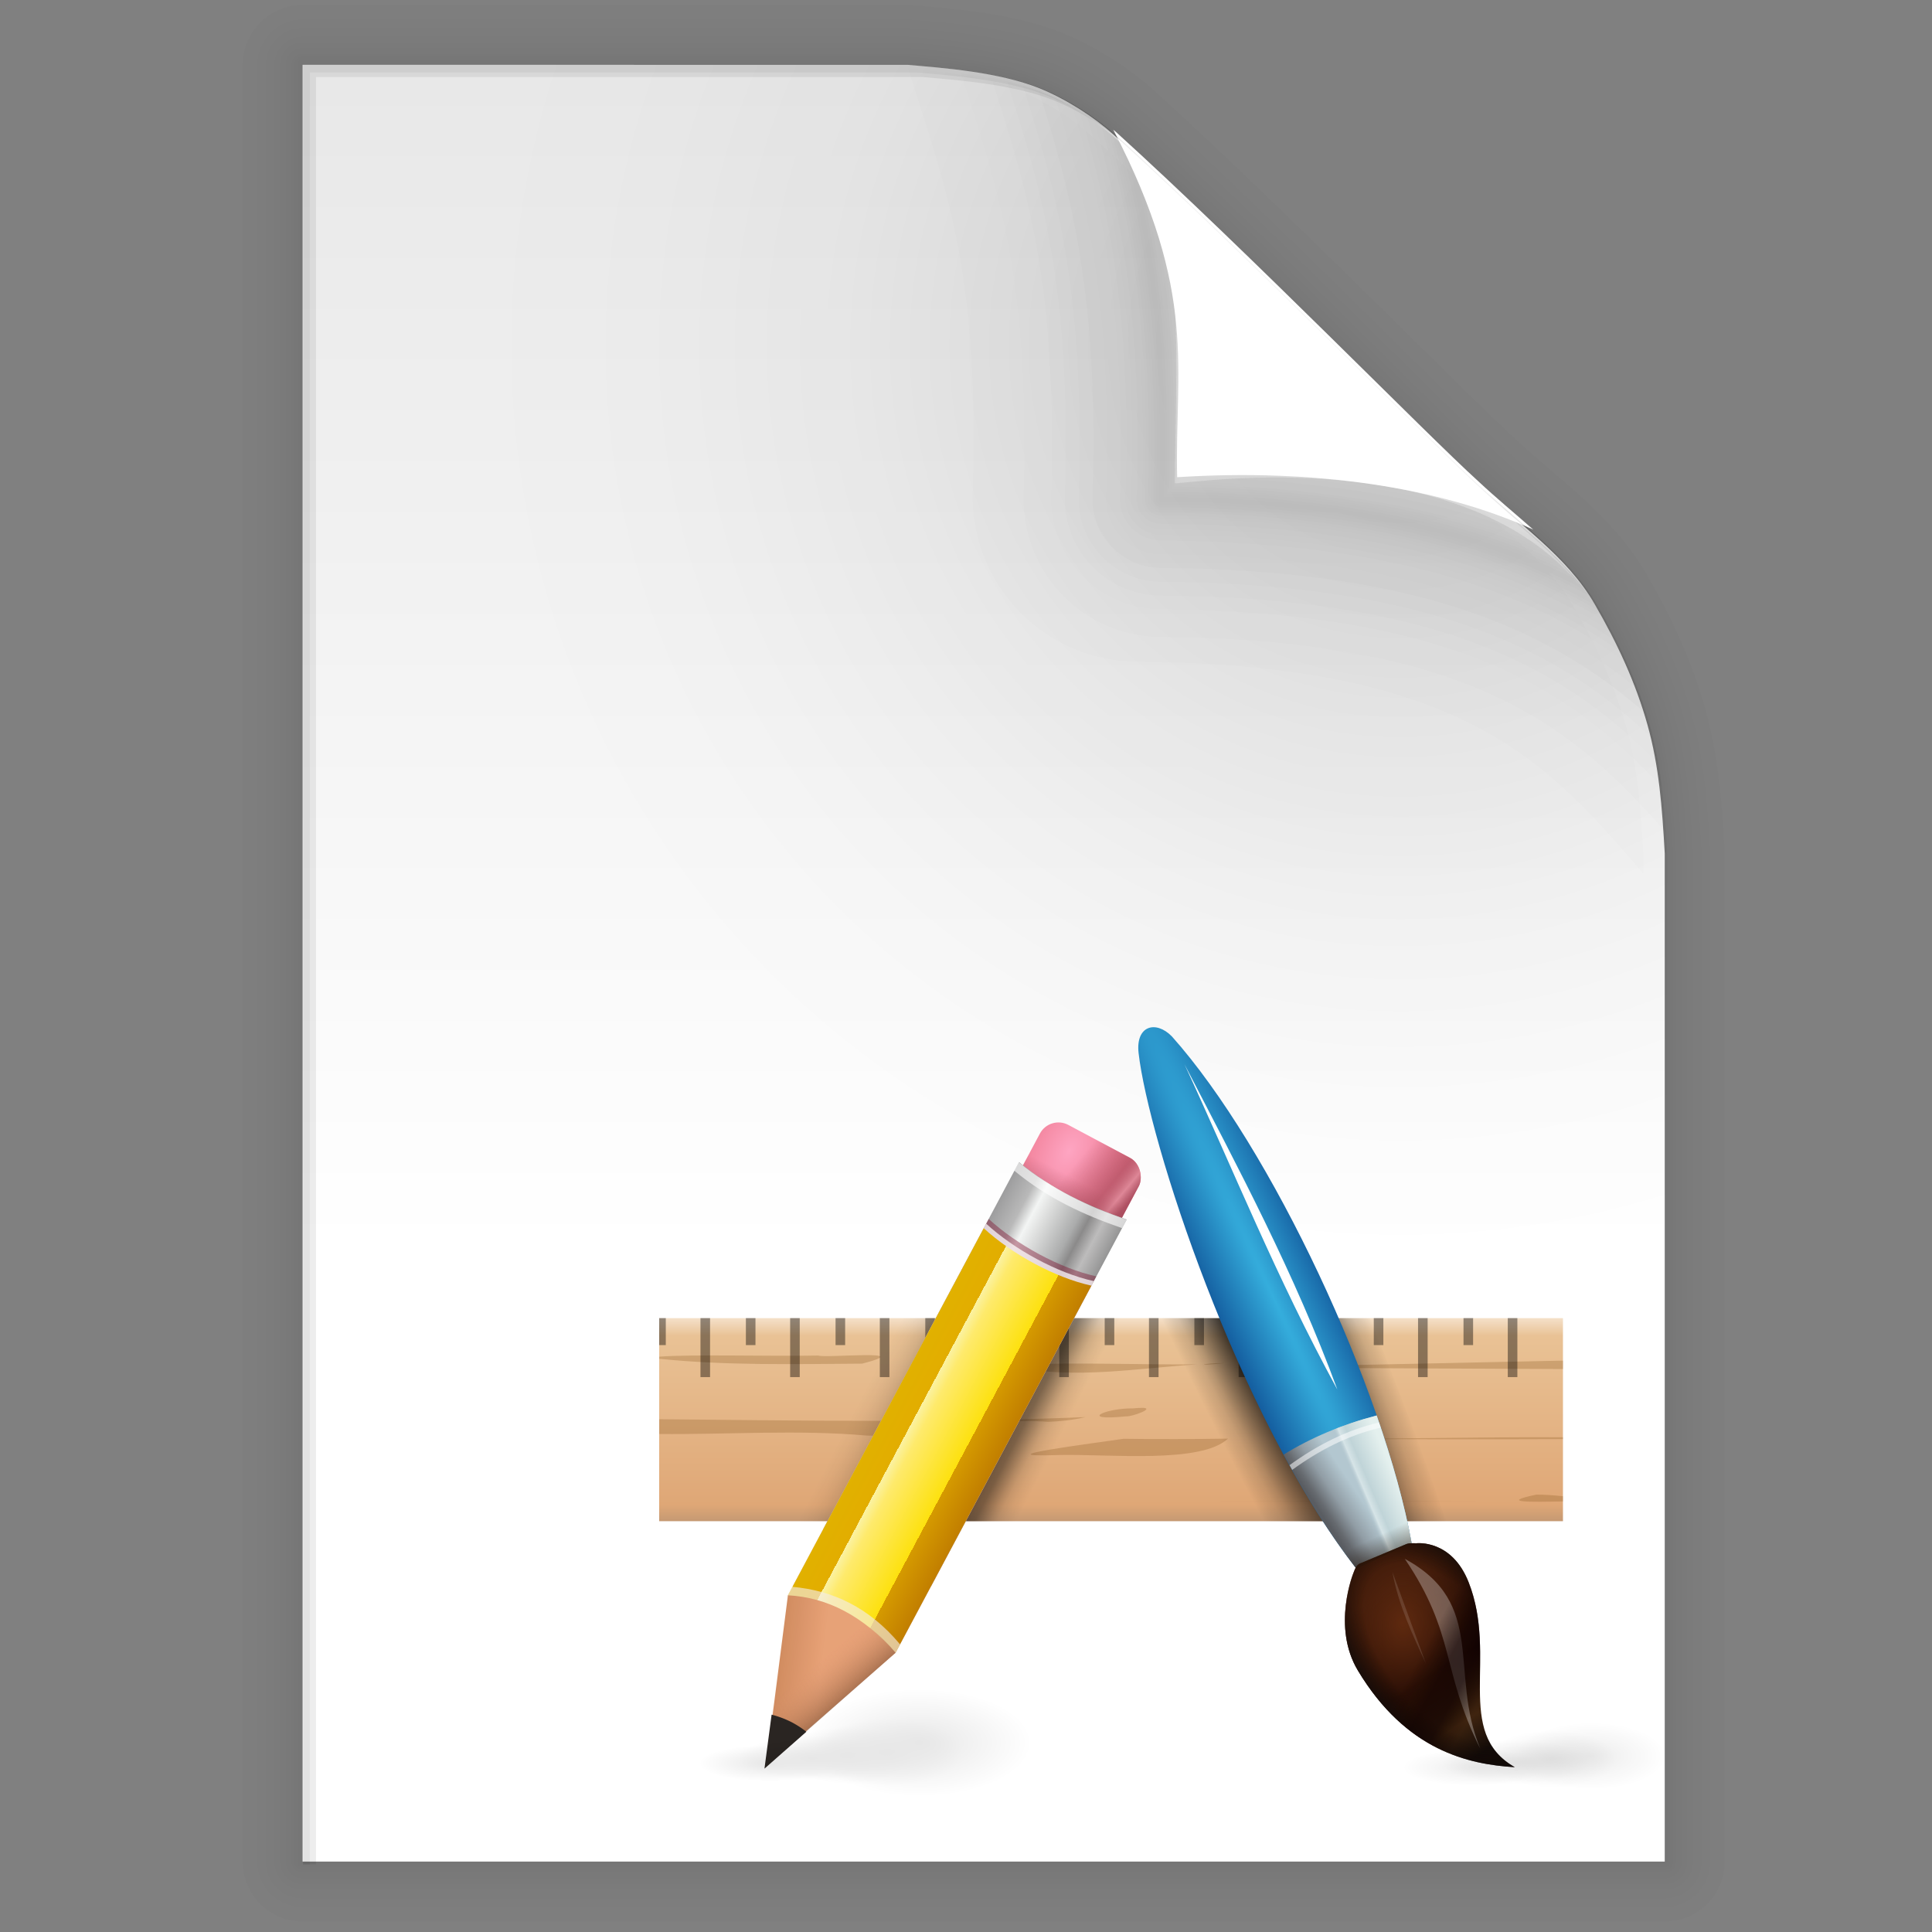 <?xml version="1.0" encoding="UTF-8" standalone="no"?>
<svg
   xmlns:osb="http://www.openswatchbook.org/uri/2009/osb"
   xmlns:dc="http://purl.org/dc/elements/1.1/"
   xmlns:cc="http://creativecommons.org/ns#"
   xmlns:rdf="http://www.w3.org/1999/02/22-rdf-syntax-ns#"
   xmlns:svg="http://www.w3.org/2000/svg"
   xmlns="http://www.w3.org/2000/svg"
   xmlns:xlink="http://www.w3.org/1999/xlink"
   xmlns:sodipodi="http://sodipodi.sourceforge.net/DTD/sodipodi-0.dtd"
   xmlns:inkscape="http://www.inkscape.org/namespaces/inkscape"
   width="128"
   height="128"
   viewBox="0 0 33.867 33.867"
   version="1.1"
   id="svg8"
   inkscape:version="1.0.2 (e86c870879, 2021-01-15)"
   sodipodi:docname="application.svg">
  <rect x="0" y="0" width="33.867" height="33.867" fill="#808080" stroke="none"/>
  <defs
     id="defs2">
    <linearGradient
       id="linearGradient1830">
      <stop
         id="stop1826"
         style="stop-color:#e5e5e5;stop-opacity:1"
         offset="0" />
      <stop
         id="stop1828"
         style="stop-color:#ffffff;stop-opacity:1;"
         offset="1" />
    </linearGradient>
    <linearGradient
       osb:paint="solid"
       id="linearGradient6987">
      <stop
         id="stop6985"
         offset="0"
         style="stop-color:#77d2fb;stop-opacity:1;" />
    </linearGradient>
    <linearGradient
       inkscape:collect="always"
       xlink:href="#linearGradient1830"
       id="linearGradient1503-8"
       x1="10.733"
       y1="261.04"
       x2="10.733"
       y2="284.999"
       gradientUnits="userSpaceOnUse"
       gradientTransform="matrix(0.967,0,0,0.967,0.873,9.439)" />
    <linearGradient
       id="linearGradient1830-7">
      <stop
         offset="0"
         style="stop-color:#d9d9d9;stop-opacity:1"
         id="stop1826-5" />
      <stop
         offset="1"
         style="stop-color:#ffffff;stop-opacity:1;"
         id="stop1828-3" />
    </linearGradient>
    <radialGradient
       inkscape:collect="always"
       xlink:href="#linearGradient929"
       id="radialGradient935-3"
       gradientUnits="userSpaceOnUse"
       gradientTransform="matrix(1.174,0,0,1.174,-131.409,-151.989)"
       cx="190.85"
       cy="148.928"
       fx="190.85"
       fy="148.928"
       r="53.835" />
    <linearGradient
       inkscape:collect="always"
       id="linearGradient929">
      <stop
         style="stop-color:#000000;stop-opacity:1;"
         offset="0"
         id="stop925" />
      <stop
         style="stop-color:#000000;stop-opacity:0.741;"
         offset="0.278"
         id="stop961" />
      <stop
         style="stop-color:#000000;stop-opacity:0.263;"
         offset="0.584"
         id="stop963" />
      <stop
         style="stop-color:#000000;stop-opacity:0.216;"
         offset="0.623"
         id="stop967" />
      <stop
         style="stop-color:#000000;stop-opacity:0.173;"
         offset="0.669"
         id="stop971" />
      <stop
         style="stop-color:#000000;stop-opacity:0.133;"
         offset="0.71"
         id="stop975" />
      <stop
         style="stop-color:#000000;stop-opacity:0.09;"
         offset="0.763"
         id="stop979" />
      <stop
         style="stop-color:#000000;stop-opacity:0.067;"
         offset="0.797"
         id="stop977" />
      <stop
         style="stop-color:#000000;stop-opacity:0.031;"
         offset="0.866"
         id="stop981" />
      <stop
         style="stop-color:#000000;stop-opacity:0.027;"
         offset="0.888"
         id="stop947" />
      <stop
         style="stop-color:#000000;stop-opacity:0.024;"
         offset="0.905"
         id="stop983" />
      <stop
         style="stop-color:#000000;stop-opacity:0.02;"
         offset="0.918"
         id="stop987" />
      <stop
         style="stop-color:#000000;stop-opacity:0.012;"
         offset="0.945"
         id="stop991" />
      <stop
         style="stop-color:#000000;stop-opacity:0;"
         offset="1"
         id="stop927-6" />
    </linearGradient>
    <linearGradient
       inkscape:collect="always"
       xlink:href="#linearGradient1161"
       id="linearGradient1165"
       gradientUnits="userSpaceOnUse"
       x1="19.587"
       y1="18.918"
       x2="19.587"
       y2="13.249"
       gradientTransform="matrix(0.582,0,0,0.628,6.809,277.919)" />
    <linearGradient
       inkscape:collect="always"
       id="linearGradient1161">
      <stop
         style="stop-color:#c59973;stop-opacity:1"
         offset="0"
         id="stop1157" />
      <stop
         id="stop1167"
         offset="0.08"
         style="stop-color:#dfa776;stop-opacity:1;" />
      <stop
         style="stop-color:#e9c295;stop-opacity:1;"
         offset="0.913"
         id="stop1169" />
      <stop
         style="stop-color:#f4e0c9;stop-opacity:1"
         offset="1"
         id="stop1159" />
    </linearGradient>
    <radialGradient
       inkscape:collect="always"
       xlink:href="#linearGradient1343"
       id="radialGradient1345"
       cx="14.332"
       cy="21.004"
       fx="14.332"
       fy="21.004"
       r="2.74"
       gradientTransform="matrix(0.573,-0.258,1.922,4.274,-27.515,197.605)"
       gradientUnits="userSpaceOnUse" />
    <linearGradient
       inkscape:collect="always"
       id="linearGradient1343">
      <stop
         style="stop-color:#000000;stop-opacity:1;"
         offset="0"
         id="stop1339" />
      <stop
         id="stop1352"
         offset="0.242"
         style="stop-color:#000000;stop-opacity:0.929;" />
      <stop
         style="stop-color:#000000;stop-opacity:0.827;"
         offset="0.414"
         id="stop1354" />
      <stop
         id="stop1356"
         offset="0.478"
         style="stop-color:#000000;stop-opacity:0.769;" />
      <stop
         style="stop-color:#000000;stop-opacity:0.22;"
         offset="0.778"
         id="stop1364" />
      <stop
         id="stop1366"
         offset="0.849"
         style="stop-color:#000000;stop-opacity:0.125;" />
      <stop
         id="stop1368"
         offset="0.914"
         style="stop-color:#000000;stop-opacity:0.075;" />
      <stop
         id="stop1370"
         offset="0.961"
         style="stop-color:#000000;stop-opacity:0.035;" />
      <stop
         style="stop-color:#000000;stop-opacity:0;"
         offset="1"
         id="stop1341" />
    </linearGradient>
    <radialGradient
       inkscape:collect="always"
       xlink:href="#linearGradient1420"
       id="radialGradient1465"
       cx="61.89"
       cy="11.58"
       fx="61.89"
       fy="11.58"
       r="3.903"
       gradientTransform="matrix(0.912,-0.439,7.857,16.328,-59.327,-165.158)"
       gradientUnits="userSpaceOnUse" />
    <linearGradient
       inkscape:collect="always"
       id="linearGradient1420">
      <stop
         style="stop-color:#35aedd;stop-opacity:1"
         offset="0"
         id="stop1416" />
      <stop
         style="stop-color:#012f7c;stop-opacity:1"
         offset="0.659"
         id="stop1467" />
      <stop
         style="stop-color:#02355d;stop-opacity:1"
         offset="1"
         id="stop1418" />
    </linearGradient>
    <linearGradient
       inkscape:collect="always"
       xlink:href="#linearGradient1480"
       id="linearGradient1482"
       x1="54.388"
       y1="9.739"
       x2="55.335"
       y2="9.088"
       gradientUnits="userSpaceOnUse"
       gradientTransform="translate(31.308,-18.392)" />
    <linearGradient
       inkscape:collect="always"
       id="linearGradient1480">
      <stop
         style="stop-color:#b3c7d0;stop-opacity:1"
         offset="0"
         id="stop1476" />
      <stop
         id="stop1486"
         offset="0.493"
         style="stop-color:#919da5;stop-opacity:1" />
      <stop
         id="stop1484"
         offset="0.856"
         style="stop-color:#666a6f;stop-opacity:1" />
      <stop
         style="stop-color:#5a5d62;stop-opacity:1"
         offset="1"
         id="stop1478" />
    </linearGradient>
    <linearGradient
       inkscape:collect="always"
       xlink:href="#linearGradient1494"
       id="linearGradient1496"
       x1="53.335"
       y1="10.173"
       x2="54.316"
       y2="9.739"
       gradientUnits="userSpaceOnUse"
       gradientTransform="translate(31.308,-18.392)" />
    <linearGradient
       inkscape:collect="always"
       id="linearGradient1494">
      <stop
         style="stop-color:#e4f0ee;stop-opacity:1"
         offset="0"
         id="stop1490" />
      <stop
         id="stop1500"
         offset="0.681"
         style="stop-color:#c0d4d8;stop-opacity:1" />
      <stop
         id="stop1498"
         offset="0.869"
         style="stop-color:#d6e4e7;stop-opacity:1" />
      <stop
         style="stop-color:#b3c7cf;stop-opacity:0"
         offset="1"
         id="stop1492" />
    </linearGradient>
    <linearGradient
       inkscape:collect="always"
       xlink:href="#linearGradient1353"
       id="linearGradient1355"
       x1="55.793"
       y1="-0.993"
       x2="58.714"
       y2="3.383"
       gradientUnits="userSpaceOnUse"
       gradientTransform="translate(26.326,-14.833)" />
    <linearGradient
       inkscape:collect="always"
       id="linearGradient1353">
      <stop
         style="stop-color:#120b08;stop-opacity:1"
         offset="0"
         id="stop1349" />
      <stop
         id="stop1357"
         offset="0.191"
         style="stop-color:#3f240f;stop-opacity:1" />
      <stop
         style="stop-color:#0e0000;stop-opacity:1"
         offset="0.488"
         id="stop1359" />
      <stop
         style="stop-color:#311408;stop-opacity:1"
         offset="1"
         id="stop1351" />
    </linearGradient>
    <radialGradient
       inkscape:collect="always"
       xlink:href="#linearGradient1381"
       id="radialGradient1383"
       cx="58.066"
       cy="2.387"
       fx="58.066"
       fy="2.387"
       r="2.396"
       gradientTransform="matrix(1,0,0,1.298,26.326,-15.343)"
       gradientUnits="userSpaceOnUse" />
    <linearGradient
       inkscape:collect="always"
       id="linearGradient1381">
      <stop
         style="stop-color:#5e290f;stop-opacity:1;"
         offset="0"
         id="stop1377" />
      <stop
         style="stop-color:#5e290f;stop-opacity:0;"
         offset="1"
         id="stop1379" />
    </linearGradient>
    <radialGradient
       inkscape:collect="always"
       xlink:href="#linearGradient1367"
       id="radialGradient1371"
       gradientUnits="userSpaceOnUse"
       gradientTransform="matrix(0.763,-0.646,1.172,1.385,37.733,21.278)"
       cx="56.919"
       cy="1.764"
       fx="56.919"
       fy="1.764"
       r="2.396" />
    <linearGradient
       inkscape:collect="always"
       id="linearGradient1367">
      <stop
         style="stop-color:#050100;stop-opacity:0"
         offset="0"
         id="stop1363" />
      <stop
         id="stop1373"
         offset="0.673"
         style="stop-color:#130702;stop-opacity:0" />
      <stop
         style="stop-color:#140d0b;stop-opacity:1"
         offset="1"
         id="stop1365" />
    </linearGradient>
    <linearGradient
       inkscape:collect="always"
       xlink:href="#linearGradient1395"
       id="linearGradient1399"
       gradientUnits="userSpaceOnUse"
       x1="55.993"
       y1="0.314"
       x2="57.789"
       y2="1.271"
       gradientTransform="translate(26.326,-14.833)" />
    <linearGradient
       inkscape:collect="always"
       id="linearGradient1395">
      <stop
         style="stop-color:#100201;stop-opacity:0"
         offset="0"
         id="stop1391" />
      <stop
         id="stop1405"
         offset="0.314"
         style="stop-color:#100201;stop-opacity:0.588" />
      <stop
         style="stop-color:#100201;stop-opacity:0.588;"
         offset="0.491"
         id="stop1409" />
      <stop
         id="stop1407"
         offset="0.63"
         style="stop-color:#100201;stop-opacity:0.586" />
      <stop
         style="stop-color:#100201;stop-opacity:0;"
         offset="1"
         id="stop1393" />
    </linearGradient>
    <linearGradient
       inkscape:collect="always"
       xlink:href="#linearGradient1550"
       id="linearGradient1552"
       x1="58.15"
       y1="3.691"
       x2="58.797"
       y2="5.011"
       gradientUnits="userSpaceOnUse"
       gradientTransform="translate(26.326,-14.833)" />
    <linearGradient
       inkscape:collect="always"
       id="linearGradient1550">
      <stop
         style="stop-color:#231407;stop-opacity:1;"
         offset="0"
         id="stop1545" />
      <stop
         style="stop-color:#231407;stop-opacity:0;"
         offset="1"
         id="stop1547" />
    </linearGradient>
    <linearGradient
       inkscape:collect="always"
       xlink:href="#linearGradient1275"
       id="linearGradient1279"
       gradientUnits="userSpaceOnUse"
       x1="15.553"
       y1="7.238"
       x2="23.814"
       y2="7.183"
       gradientTransform="matrix(0.52,0.353,-0.29,0.557,8.935,277.326)" />
    <linearGradient
       inkscape:collect="always"
       id="linearGradient1275">
      <stop
         style="stop-color:#000000;stop-opacity:0"
         offset="0"
         id="stop1271" />
      <stop
         id="stop1309"
         offset="0.1"
         style="stop-color:#000000;stop-opacity:0" />
      <stop
         id="stop1289"
         offset="0.135"
         style="stop-color:#000000;stop-opacity:0.051;" />
      <stop
         style="stop-color:#000000;stop-opacity:0.098;"
         offset="0.156"
         id="stop1313" />
      <stop
         id="stop1315"
         offset="0.184"
         style="stop-color:#000000;stop-opacity:0.184;" />
      <stop
         style="stop-color:#000000;stop-opacity:0.564"
         offset="0.255"
         id="stop1311" />
      <stop
         id="stop1281"
         offset="0.304"
         style="stop-color:#000000;stop-opacity:0.195" />
      <stop
         style="stop-color:#000000;stop-opacity:0.473"
         offset="0.487"
         id="stop1283" />
      <stop
         id="stop1291"
         offset="0.6"
         style="stop-color:#000000;stop-opacity:1" />
      <stop
         style="stop-color:#000000;stop-opacity:0.882;"
         offset="0.634"
         id="stop1378" />
      <stop
         id="stop1392"
         offset="0.683"
         style="stop-color:#000000;stop-opacity:0.376;" />
      <stop
         style="stop-color:#000000;stop-opacity:0.22;"
         offset="0.701"
         id="stop1394" />
      <stop
         style="stop-color:#000000;stop-opacity:0.149;"
         offset="0.716"
         id="stop1396" />
      <stop
         id="stop1386"
         offset="0.723"
         style="stop-color:#000000;stop-opacity:0.118;" />
      <stop
         style="stop-color:#000000;stop-opacity:0.098;"
         offset="0.728"
         id="stop1400" />
      <stop
         style="stop-color:#000000;stop-opacity:0;"
         offset="0.761"
         id="stop1398" />
      <stop
         style="stop-color:#000000;stop-opacity:0"
         offset="0.801"
         id="stop1375" />
      <stop
         style="stop-color:#000000;stop-opacity:0;"
         offset="1"
         id="stop1273" />
    </linearGradient>
    <radialGradient
       inkscape:collect="always"
       xlink:href="#linearGradient1059"
       id="radialGradient1061"
       cx="-2.973"
       cy="8.451"
       fx="-2.973"
       fy="8.451"
       r="1.871"
       gradientTransform="matrix(1,0,0,1.696,0,-10.402)"
       gradientUnits="userSpaceOnUse" />
    <linearGradient
       inkscape:collect="always"
       id="linearGradient1059">
      <stop
         style="stop-color:#fea5c2;stop-opacity:1"
         offset="0"
         id="stop1055" />
      <stop
         style="stop-color:#ee778e;stop-opacity:1"
         offset="1"
         id="stop1057" />
    </linearGradient>
    <linearGradient
       inkscape:collect="always"
       xlink:href="#linearGradient1069"
       id="linearGradient1071"
       x1="-1.8334646e-07"
       y1="4.302"
       x2="-2.506"
       y2="3.784"
       gradientUnits="userSpaceOnUse" />
    <linearGradient
       inkscape:collect="always"
       id="linearGradient1069">
      <stop
         style="stop-color:#a44a5b;stop-opacity:1;"
         offset="0"
         id="stop1065" />
      <stop
         id="stop1079"
         offset="0.144"
         style="stop-color:#a44a5b;stop-opacity:0.851;" />
      <stop
         id="stop1077"
         offset="0.279"
         style="stop-color:#de8797;stop-opacity:1" />
      <stop
         id="stop1075"
         offset="0.471"
         style="stop-color:#a44a5b;stop-opacity:0.604;" />
      <stop
         style="stop-color:#a44a5b;stop-opacity:0;"
         offset="1"
         id="stop1067" />
    </linearGradient>
    <linearGradient
       inkscape:collect="always"
       xlink:href="#linearGradient1101"
       id="linearGradient1103"
       x1="-2.243"
       y1="6.655"
       x2="-2.243"
       y2="4.647"
       gradientUnits="userSpaceOnUse" />
    <linearGradient
       inkscape:collect="always"
       id="linearGradient1101">
      <stop
         style="stop-color:#a44a5b;stop-opacity:1;"
         offset="0"
         id="stop1097" />
      <stop
         style="stop-color:#a44a5b;stop-opacity:0;"
         offset="1"
         id="stop1099" />
    </linearGradient>
    <linearGradient
       inkscape:collect="always"
       xlink:href="#linearGradient1028"
       id="linearGradient1030"
       x1="-4.276"
       y1="11.986"
       x2="-0.2"
       y2="11.986"
       gradientUnits="userSpaceOnUse" />
    <linearGradient
       inkscape:collect="always"
       id="linearGradient1028">
      <stop
         style="stop-color:#9d9d9e;stop-opacity:1"
         offset="0"
         id="stop1024" />
      <stop
         id="stop1032"
         offset="0.191"
         style="stop-color:#b9b9b9;stop-opacity:1" />
      <stop
         style="stop-color:#f3f5f4;stop-opacity:1"
         offset="0.296"
         id="stop1034" />
      <stop
         id="stop1036"
         offset="0.388"
         style="stop-color:#e0e1e0;stop-opacity:1" />
      <stop
         style="stop-color:#abacac;stop-opacity:1"
         offset="0.643"
         id="stop1038" />
      <stop
         id="stop1040"
         offset="0.725"
         style="stop-color:#8b8a8a;stop-opacity:1" />
      <stop
         style="stop-color:#bdbcbc;stop-opacity:1"
         offset="0.841"
         id="stop1042" />
      <stop
         style="stop-color:#959595;stop-opacity:1"
         offset="1"
         id="stop1026" />
    </linearGradient>
    <linearGradient
       inkscape:collect="always"
       xlink:href="#linearGradient1004"
       id="linearGradient1006"
       x1="-4.276"
       y1="14.49"
       x2="-0.2"
       y2="14.49"
       gradientUnits="userSpaceOnUse" />
    <linearGradient
       inkscape:collect="always"
       id="linearGradient1004">
      <stop
         style="stop-color:#e1b100;stop-opacity:1;"
         offset="0"
         id="stop1000" />
      <stop
         id="stop1008"
         offset="0.23"
         style="stop-color:#e2ad00;stop-opacity:1" />
      <stop
         style="stop-color:#fbf2a2;stop-opacity:1"
         offset="0.23"
         id="stop1010" />
      <stop
         id="stop1012"
         offset="0.328"
         style="stop-color:#feea6c;stop-opacity:1" />
      <stop
         style="stop-color:#fde10f;stop-opacity:1"
         offset="0.721"
         id="stop1014" />
      <stop
         id="stop1016"
         offset="0.721"
         style="stop-color:#d59a00;stop-opacity:1" />
      <stop
         style="stop-color:#c17e00;stop-opacity:1"
         offset="1"
         id="stop1002" />
    </linearGradient>
    <linearGradient
       inkscape:collect="always"
       xlink:href="#linearGradient1116"
       id="linearGradient1118"
       x1="-4.276"
       y1="23.655"
       x2="-2.205"
       y2="22.853"
       gradientUnits="userSpaceOnUse" />
    <linearGradient
       inkscape:collect="always"
       id="linearGradient1116">
      <stop
         style="stop-color:#c27e52;stop-opacity:1"
         offset="0"
         id="stop1112" />
      <stop
         style="stop-color:#e7a177;stop-opacity:1"
         offset="1"
         id="stop1114" />
    </linearGradient>
    <linearGradient
       inkscape:collect="always"
       xlink:href="#linearGradient1128"
       id="linearGradient1122"
       gradientUnits="userSpaceOnUse"
       x1="-4.276"
       y1="23.655"
       x2="-2.205"
       y2="22.853"
       gradientTransform="matrix(-1,0,0,1,-4.477,0)" />
    <linearGradient
       id="linearGradient1128"
       inkscape:collect="always">
      <stop
         id="stop1124"
         offset="0"
         style="stop-color:#603a22;stop-opacity:1" />
      <stop
         id="stop1126"
         offset="1"
         style="stop-color:#e7a177;stop-opacity:0.059" />
    </linearGradient>
    <radialGradient
       inkscape:collect="always"
       xlink:href="#linearGradient1419"
       id="radialGradient1421"
       cx="7.749"
       cy="26.602"
       fx="7.749"
       fy="26.602"
       r="1.984"
       gradientTransform="matrix(1,0,0,0.375,-0.283,16.721)"
       gradientUnits="userSpaceOnUse" />
    <linearGradient
       inkscape:collect="always"
       id="linearGradient1419">
      <stop
         style="stop-color:#000000;stop-opacity:1;"
         offset="0"
         id="stop1414" />
      <stop
         style="stop-color:#000000;stop-opacity:0;"
         offset="1"
         id="stop1417" />
    </linearGradient>
    <radialGradient
       inkscape:collect="always"
       xlink:href="#linearGradient1419"
       id="radialGradient1431"
       cx="9.249"
       cy="26.661"
       fx="9.249"
       fy="26.661"
       r="2.067"
       gradientTransform="matrix(1,0,0,0.434,-0.591,14.917)"
       gradientUnits="userSpaceOnUse" />
    <radialGradient
       inkscape:collect="always"
       xlink:href="#linearGradient1419"
       id="radialGradient1441"
       cx="10.548"
       cy="26.413"
       fx="10.548"
       fy="26.413"
       r="1.807"
       gradientTransform="matrix(1,0,0,0.647,-0.921,9.275)"
       gradientUnits="userSpaceOnUse" />
    <radialGradient
       inkscape:collect="always"
       xlink:href="#linearGradient1419"
       id="radialGradient1451"
       cx="11.91"
       cy="26.316"
       fx="11.91"
       fy="26.316"
       r="2.088"
       gradientTransform="matrix(1,0,0,0.656,-1.169,8.986)"
       gradientUnits="userSpaceOnUse" />
    <radialGradient
       inkscape:collect="always"
       xlink:href="#linearGradient1419"
       id="radialGradient1461"
       cx="12.979"
       cy="26.183"
       fx="12.979"
       fy="26.183"
       r="3.124"
       gradientTransform="matrix(1,0,0,0.706,-1.336,7.367)"
       gradientUnits="userSpaceOnUse" />
    <radialGradient
       inkscape:collect="always"
       xlink:href="#linearGradient1419"
       id="radialGradient1482"
       gradientUnits="userSpaceOnUse"
       gradientTransform="matrix(1,0,0,0.256,19.16,19.926)"
       cx="7.749"
       cy="26.602"
       fx="7.749"
       fy="26.602"
       r="1.984" />
    <radialGradient
       inkscape:collect="always"
       xlink:href="#linearGradient1419"
       id="radialGradient1484"
       gradientUnits="userSpaceOnUse"
       gradientTransform="matrix(1,0,0,0.296,18.853,18.696)"
       cx="9.249"
       cy="26.661"
       fx="9.249"
       fy="26.661"
       r="2.067" />
    <radialGradient
       inkscape:collect="always"
       xlink:href="#linearGradient1419"
       id="radialGradient1486"
       gradientUnits="userSpaceOnUse"
       gradientTransform="matrix(1,0,0,0.441,18.523,14.849)"
       cx="10.548"
       cy="26.413"
       fx="10.548"
       fy="26.413"
       r="1.807" />
    <radialGradient
       inkscape:collect="always"
       xlink:href="#linearGradient1419"
       id="radialGradient1488"
       gradientUnits="userSpaceOnUse"
       gradientTransform="matrix(1,0,0,0.447,18.275,14.652)"
       cx="11.91"
       cy="26.316"
       fx="11.91"
       fy="26.316"
       r="2.088" />
  </defs>
  <sodipodi:namedview
     id="base"
     pagecolor="#ffffff"
     bordercolor="#666666"
     borderopacity="1.0"
     inkscape:pageopacity="0.0"
     inkscape:pageshadow="2"
     inkscape:zoom="0.69501325"
     inkscape:cx="-633.32537"
     inkscape:cy="-117.06393"
     inkscape:document-units="mm"
     inkscape:current-layer="layer1"
     showgrid="false"
     units="px"
     inkscape:window-width="1920"
     inkscape:window-height="1028"
     inkscape:window-x="0"
     inkscape:window-y="24"
     inkscape:window-maximized="1"
     showguides="false"
     inkscape:document-rotation="0" />
  <g
     inkscape:label="Layer 1"
     inkscape:groupmode="layer"
     id="layer1"
     transform="translate(0,-263.133)">
    <g
       id="g1306"
       transform="translate(-26.313,6.057)">
      <path
         sodipodi:nodetypes="ccccascscsscc"
         inkscape:connector-curvature="0"
         id="path1273"
         d="m 31.618,258.213 v 31.496 h 23.878 v -17.674 c -0.046,-0.803 -0.098,-1.521 -0.302,-2.25 -0.207,-0.741 -0.534,-1.443 -0.924,-2.114 -0.499,-0.859 -1.343,-1.413 -2.092,-2.117 -0.455,-0.412 -1.437,-1.392 -2.626,-2.562 -1.179,-1.16 -2.563,-2.508 -3.717,-3.555 -0.341,-0.308 -0.837,-0.627 -1.297,-0.812 -0.357,-0.143 -0.778,-0.232 -1.184,-0.292 -0.419,-0.062 -0.822,-0.092 -1.125,-0.119 z"
         style="opacity:1;fill:none;fill-opacity:1;stroke:#000000;stroke-width:0.1;stroke-linecap:round;stroke-linejoin:round;stroke-miterlimit:4;stroke-dasharray:none;stroke-opacity:0.012" />
      <path
         style="opacity:1;fill:none;fill-opacity:1;stroke:#000000;stroke-width:0.2;stroke-linecap:round;stroke-linejoin:round;stroke-miterlimit:4;stroke-dasharray:none;stroke-opacity:0.012"
         d="m 31.618,258.213 v 31.496 h 23.878 v -17.674 c -0.046,-0.803 -0.098,-1.521 -0.302,-2.25 -0.207,-0.741 -0.534,-1.443 -0.924,-2.114 -0.499,-0.859 -1.343,-1.413 -2.092,-2.117 -0.455,-0.412 -1.437,-1.392 -2.626,-2.562 -1.179,-1.16 -2.563,-2.508 -3.717,-3.555 -0.341,-0.308 -0.837,-0.627 -1.297,-0.812 -0.357,-0.143 -0.778,-0.232 -1.184,-0.292 -0.419,-0.062 -0.822,-0.092 -1.125,-0.119 z"
         id="path1275"
         inkscape:connector-curvature="0"
         sodipodi:nodetypes="ccccascscsscc" />
      <path
         sodipodi:nodetypes="ccccascscsscc"
         inkscape:connector-curvature="0"
         id="path1277"
         d="m 31.618,258.213 v 31.496 h 23.878 v -17.674 c -0.046,-0.803 -0.098,-1.521 -0.302,-2.25 -0.207,-0.741 -0.534,-1.443 -0.924,-2.114 -0.499,-0.859 -1.343,-1.413 -2.092,-2.117 -0.455,-0.412 -1.437,-1.392 -2.626,-2.562 -1.179,-1.16 -2.563,-2.508 -3.717,-3.555 -0.341,-0.308 -0.837,-0.627 -1.297,-0.812 -0.357,-0.143 -0.778,-0.232 -1.184,-0.292 -0.419,-0.062 -0.822,-0.092 -1.125,-0.119 z"
         style="opacity:1;fill:none;fill-opacity:1;stroke:#000000;stroke-width:0.3;stroke-linecap:round;stroke-linejoin:round;stroke-miterlimit:4;stroke-dasharray:none;stroke-opacity:0.012" />
      <path
         style="opacity:1;fill:none;fill-opacity:1;stroke:#000000;stroke-width:0.4;stroke-linecap:round;stroke-linejoin:round;stroke-miterlimit:4;stroke-dasharray:none;stroke-opacity:0.012"
         d="m 31.618,258.213 v 31.496 h 23.878 v -17.674 c -0.046,-0.803 -0.098,-1.521 -0.302,-2.25 -0.207,-0.741 -0.534,-1.443 -0.924,-2.114 -0.499,-0.859 -1.343,-1.413 -2.092,-2.117 -0.455,-0.412 -1.437,-1.392 -2.626,-2.562 -1.179,-1.16 -2.563,-2.508 -3.717,-3.555 -0.341,-0.308 -0.837,-0.627 -1.297,-0.812 -0.357,-0.143 -0.778,-0.232 -1.184,-0.292 -0.419,-0.062 -0.822,-0.092 -1.125,-0.119 z"
         id="path1279"
         inkscape:connector-curvature="0"
         sodipodi:nodetypes="ccccascscsscc" />
      <path
         sodipodi:nodetypes="ccccascscsscc"
         inkscape:connector-curvature="0"
         id="path1281"
         d="m 31.618,258.213 v 31.496 h 23.878 v -17.674 c -0.046,-0.803 -0.098,-1.521 -0.302,-2.25 -0.207,-0.741 -0.534,-1.443 -0.924,-2.114 -0.499,-0.859 -1.343,-1.413 -2.092,-2.117 -0.455,-0.412 -1.437,-1.392 -2.626,-2.562 -1.179,-1.16 -2.563,-2.508 -3.717,-3.555 -0.341,-0.308 -0.837,-0.627 -1.297,-0.812 -0.357,-0.143 -0.778,-0.232 -1.184,-0.292 -0.419,-0.062 -0.822,-0.092 -1.125,-0.119 z"
         style="opacity:1;fill:none;fill-opacity:1;stroke:#000000;stroke-width:0.6;stroke-linecap:round;stroke-linejoin:round;stroke-miterlimit:4;stroke-dasharray:none;stroke-opacity:0.012" />
      <path
         style="opacity:1;fill:none;fill-opacity:1;stroke:#000000;stroke-width:0.8;stroke-linecap:round;stroke-linejoin:round;stroke-miterlimit:4;stroke-dasharray:none;stroke-opacity:0.012"
         d="m 31.618,258.213 v 31.496 h 23.878 v -17.674 c -0.046,-0.803 -0.098,-1.521 -0.302,-2.25 -0.207,-0.741 -0.534,-1.443 -0.924,-2.114 -0.499,-0.859 -1.343,-1.413 -2.092,-2.117 -0.455,-0.412 -1.437,-1.392 -2.626,-2.562 -1.179,-1.16 -2.563,-2.508 -3.717,-3.555 -0.341,-0.308 -0.837,-0.627 -1.297,-0.812 -0.357,-0.143 -0.778,-0.232 -1.184,-0.292 -0.419,-0.062 -0.822,-0.092 -1.125,-0.119 z"
         id="path1283"
         inkscape:connector-curvature="0"
         sodipodi:nodetypes="ccccascscsscc" />
      <path
         sodipodi:nodetypes="ccccascscsscc"
         inkscape:connector-curvature="0"
         id="path1285"
         d="m 31.618,258.213 v 31.496 h 23.878 v -17.674 c -0.046,-0.803 -0.098,-1.521 -0.302,-2.25 -0.207,-0.741 -0.534,-1.443 -0.924,-2.114 -0.499,-0.859 -1.343,-1.413 -2.092,-2.117 -0.455,-0.412 -1.437,-1.392 -2.626,-2.562 -1.179,-1.16 -2.563,-2.508 -3.717,-3.555 -0.341,-0.308 -0.837,-0.627 -1.297,-0.812 -0.357,-0.143 -0.778,-0.232 -1.184,-0.292 -0.419,-0.062 -0.822,-0.092 -1.125,-0.119 z"
         style="opacity:1;fill:none;fill-opacity:1;stroke:#000000;stroke-width:1;stroke-linecap:round;stroke-linejoin:round;stroke-miterlimit:4;stroke-dasharray:none;stroke-opacity:0.012" />
      <path
         style="opacity:1;fill:none;fill-opacity:1;stroke:#000000;stroke-width:1.3;stroke-linecap:round;stroke-linejoin:round;stroke-miterlimit:4;stroke-dasharray:none;stroke-opacity:0.012"
         d="m 31.618,258.213 v 31.496 h 23.878 v -17.674 c -0.046,-0.803 -0.098,-1.521 -0.302,-2.25 -0.207,-0.741 -0.534,-1.443 -0.924,-2.114 -0.499,-0.859 -1.343,-1.413 -2.092,-2.117 -0.455,-0.412 -1.437,-1.392 -2.626,-2.562 -1.179,-1.16 -2.563,-2.508 -3.717,-3.555 -0.341,-0.308 -0.837,-0.627 -1.297,-0.812 -0.357,-0.143 -0.778,-0.232 -1.184,-0.292 -0.419,-0.062 -0.822,-0.092 -1.125,-0.119 z"
         id="path1287"
         inkscape:connector-curvature="0"
         sodipodi:nodetypes="ccccascscsscc" />
      <path
         sodipodi:nodetypes="ccccascscsscc"
         inkscape:connector-curvature="0"
         id="path1289"
         d="m 31.618,258.213 v 31.496 h 23.878 v -17.674 c -0.046,-0.803 -0.098,-1.521 -0.302,-2.25 -0.207,-0.741 -0.534,-1.443 -0.924,-2.114 -0.499,-0.859 -1.343,-1.413 -2.092,-2.117 -0.455,-0.412 -1.437,-1.392 -2.626,-2.562 -1.179,-1.16 -2.563,-2.508 -3.717,-3.555 -0.341,-0.308 -0.837,-0.627 -1.297,-0.812 -0.357,-0.143 -0.778,-0.232 -1.184,-0.292 -0.419,-0.062 -0.822,-0.092 -1.125,-0.119 z"
         style="opacity:1;fill:none;fill-opacity:1;stroke:#000000;stroke-width:1.6;stroke-linecap:round;stroke-linejoin:round;stroke-miterlimit:4;stroke-dasharray:none;stroke-opacity:0.012" />
      <path
         style="opacity:1;fill:none;fill-opacity:1;stroke:#000000;stroke-width:2.1;stroke-linecap:round;stroke-linejoin:round;stroke-miterlimit:4;stroke-dasharray:none;stroke-opacity:0.012"
         d="m 31.618,258.213 v 31.496 h 23.878 v -17.674 c -0.046,-0.803 -0.098,-1.521 -0.302,-2.25 -0.207,-0.741 -0.534,-1.443 -0.924,-2.114 -0.499,-0.859 -1.343,-1.413 -2.092,-2.117 -0.455,-0.412 -1.437,-1.392 -2.626,-2.562 -1.179,-1.16 -2.563,-2.508 -3.717,-3.555 -0.341,-0.308 -0.837,-0.627 -1.297,-0.812 -0.357,-0.143 -0.778,-0.232 -1.184,-0.292 -0.419,-0.062 -0.822,-0.092 -1.125,-0.119 z"
         id="path1291"
         inkscape:connector-curvature="0"
         sodipodi:nodetypes="ccccascscsscc" />
      <path
         sodipodi:nodetypes="ccccascscsscc"
         inkscape:connector-curvature="0"
         id="path1293"
         d="m 31.618,258.213 v 31.496 h 23.878 v -17.674 c -0.046,-0.803 -0.098,-1.521 -0.302,-2.25 -0.207,-0.741 -0.534,-1.443 -0.924,-2.114 -0.499,-0.859 -1.343,-1.413 -2.092,-2.117 -0.455,-0.412 -1.437,-1.392 -2.626,-2.562 -1.179,-1.16 -2.563,-2.508 -3.717,-3.555 -0.341,-0.308 -0.837,-0.627 -1.297,-0.812 -0.357,-0.143 -0.778,-0.232 -1.184,-0.292 -0.419,-0.062 -0.822,-0.092 -1.125,-0.119 z"
         style="opacity:1;fill:none;fill-opacity:1;stroke:#000000;stroke-width:0;stroke-linecap:round;stroke-linejoin:round;stroke-miterlimit:4;stroke-dasharray:none;stroke-opacity:0.012" />
    </g>
    <g
       style="stroke-width:4.084"
       inkscape:transform-center-y="-9.4924686"
       inkscape:transform-center-x="5.4653607"
       inkscape:label="Capa 1"
       id="layer1-4-3"
       transform="matrix(0.536,0,0,0.537,-234.934,-13.785)">
      <g
         style="stroke-width:4.084"
         id="layer1-3-65-9"
         inkscape:label="Capa 1"
         transform="translate(0.42,0.035)" />
    </g>
    <g
       style="stroke-width:4.084"
       inkscape:transform-center-y="-9.4924686"
       inkscape:transform-center-x="5.4653607"
       inkscape:label="Capa 1"
       id="layer1-4"
       transform="matrix(0.536,0,0,0.537,-234.934,-13.76)">
      <g
         style="stroke-width:4.084"
         id="layer1-3-65"
         inkscape:label="Capa 1"
         transform="translate(0.42,0.035)" />
    </g>
    <path
       sodipodi:nodetypes="ccccascscsscc"
       inkscape:connector-curvature="0"
       id="path4623-8"
       d="m 5.305,264.269 v 31.496 H 29.182 v -17.674 c -0.046,-0.803 -0.098,-1.521 -0.302,-2.25 -0.207,-0.741 -0.534,-1.443 -0.924,-2.114 -0.499,-0.859 -1.343,-1.413 -2.092,-2.117 -0.455,-0.412 -1.437,-1.392 -2.626,-2.562 -1.179,-1.16 -2.563,-2.508 -3.717,-3.555 -0.341,-0.308 -0.837,-0.627 -1.297,-0.812 -0.357,-0.143 -0.778,-0.232 -1.184,-0.292 -0.419,-0.062 -0.822,-0.092 -1.125,-0.119 z"
       style="opacity:1;fill:url(#linearGradient1503-8);fill-opacity:1;stroke:none;stroke-width:0.29;stroke-miterlimit:4;stroke-dasharray:none;stroke-opacity:1" />
    <path
       id="circle923"
       style="opacity:0.121;fill:url(#radialGradient935-3);fill-opacity:1;stroke:none;stroke-width:36.794;stroke-linecap:round;stroke-linejoin:round;stroke-miterlimit:4;stroke-dasharray:none;stroke-opacity:1"
       d="M 32.217 4.293 A 63.198 63.198 0 0 0 29.434 22.84 A 63.198 63.198 0 0 0 92.633 86.037 A 63.198 63.198 0 0 0 110.295 83.518 L 110.295 56.535 C 110.123 53.501 109.924 50.785 109.154 48.031 C 108.371 45.23 107.139 42.579 105.664 40.041 C 103.777 36.794 100.59 34.699 97.756 32.037 C 96.037 30.478 92.322 26.775 87.828 22.354 C 83.371 17.968 78.144 12.873 73.779 8.916 C 72.49 7.753 70.617 6.547 68.877 5.85 C 67.526 5.308 65.937 4.971 64.402 4.744 C 62.82 4.511 61.297 4.395 60.152 4.293 L 32.217 4.293 z "
       transform="matrix(0.265,0,0,0.265,0,263.133)" />
    <g
       id="g1221"
       style="opacity:0.405"
       transform="matrix(0.966,0,0,0.966,0.89,9.72)">
      <path
         inkscape:connector-curvature="0"
         transform="matrix(0.265,0,0,0.265,0,263.133)"
         id="path879"
         d="m 67.66,3.211 c 2.214,7.064 4.098,14.045 3.672,27.797 a 4.725,4.725 0 0 0 4.688,4.863 c 13.553,0.112 21.724,2.55 27.535,5.885 2.113,1.212 3.939,2.57 5.617,4.045 -0.807,-2.477 -1.924,-4.848 -3.246,-7.125 -1.954,-3.363 -5.253,-5.531 -8.187,-8.287 -0.381,-0.346 -0.901,-0.838 -1.459,-1.373 C 91.672,27.91 86.392,27.191 80.396,26.881 80.318,21.598 80.049,16.766 79.514,12.635 77.235,10.452 74.976,8.323 72.91,6.449 71.575,5.245 69.637,3.995 67.836,3.273 c -0.056,-0.023 -0.119,-0.041 -0.176,-0.062 z"
         style="color:#000000;font-style:normal;font-variant:normal;font-weight:normal;font-stretch:normal;font-size:medium;line-height:normal;font-family:sans-serif;font-variant-ligatures:normal;font-variant-position:normal;font-variant-caps:normal;font-variant-numeric:normal;font-variant-alternates:normal;font-feature-settings:normal;text-indent:0;text-align:start;text-decoration:none;text-decoration-line:none;text-decoration-style:solid;text-decoration-color:#000000;letter-spacing:normal;word-spacing:normal;text-transform:none;writing-mode:lr-tb;direction:ltr;text-orientation:mixed;dominant-baseline:auto;baseline-shift:baseline;text-anchor:start;white-space:normal;shape-padding:0;clip-rule:nonzero;display:inline;overflow:visible;visibility:visible;opacity:1;isolation:auto;mix-blend-mode:normal;color-interpolation:sRGB;color-interpolation-filters:linearRGB;solid-color:#000000;solid-opacity:1;vector-effect:none;fill:#000000;fill-opacity:0.02;fill-rule:nonzero;stroke:none;stroke-width:9.449;stroke-linecap:round;stroke-linejoin:round;stroke-miterlimit:4;stroke-dasharray:none;stroke-dashoffset:0;stroke-opacity:1;color-rendering:auto;image-rendering:auto;shape-rendering:auto;text-rendering:auto;enable-background:accumulate" />
      <path
         inkscape:connector-curvature="0"
         transform="matrix(0.265,0,0,0.265,0,263.133)"
         id="path1146"
         d="m 67.66,3.211 c 2.214,7.064 4.098,14.045 3.672,27.797 a 4.725,4.725 0 0 0 4.688,4.863 c 13.553,0.112 21.724,2.55 27.535,5.885 2.113,1.212 3.939,2.57 5.617,4.045 -0.807,-2.477 -1.924,-4.848 -3.246,-7.125 -1.954,-3.363 -5.253,-5.531 -8.187,-8.287 -0.381,-0.346 -0.901,-0.838 -1.459,-1.373 C 91.672,27.91 86.392,27.191 80.396,26.881 80.318,21.598 80.049,16.766 79.514,12.635 77.235,10.452 74.976,8.323 72.91,6.449 71.575,5.245 69.637,3.995 67.836,3.273 c -0.056,-0.023 -0.119,-0.041 -0.176,-0.062 z"
         style="color:#000000;font-style:normal;font-variant:normal;font-weight:normal;font-stretch:normal;font-size:medium;line-height:normal;font-family:sans-serif;font-variant-ligatures:normal;font-variant-position:normal;font-variant-caps:normal;font-variant-numeric:normal;font-variant-alternates:normal;font-feature-settings:normal;text-indent:0;text-align:start;text-decoration:none;text-decoration-line:none;text-decoration-style:solid;text-decoration-color:#000000;letter-spacing:normal;word-spacing:normal;text-transform:none;writing-mode:lr-tb;direction:ltr;text-orientation:mixed;dominant-baseline:auto;baseline-shift:baseline;text-anchor:start;white-space:normal;shape-padding:0;clip-rule:nonzero;display:inline;overflow:visible;visibility:visible;opacity:1;isolation:auto;mix-blend-mode:normal;color-interpolation:sRGB;color-interpolation-filters:linearRGB;solid-color:#000000;solid-opacity:1;vector-effect:none;fill:#000000;fill-opacity:0.02;fill-rule:nonzero;stroke:none;stroke-width:9.449;stroke-linecap:round;stroke-linejoin:round;stroke-miterlimit:4;stroke-dasharray:none;stroke-dashoffset:0;stroke-opacity:1;color-rendering:auto;image-rendering:auto;shape-rendering:auto;text-rendering:auto;enable-background:accumulate" />
      <path
         sodipodi:nodetypes="ccccccsc"
         inkscape:connector-curvature="0"
         id="path4753-0"
         d="m 19.424,264.961 c 0.015,0.025 0.532,0.858 0.69,1.326 0.428,0.96 0.292,3.218 0.284,4.817 0.429,-0.022 5.16,-0.737 7.328,1.824 -0.029,-0.051 -0.103,-0.093 -0.144,-0.173 -0.501,-0.573 -1.14,-1.034 -1.724,-1.582 -0.471,-0.427 -1.488,-1.442 -2.72,-2.653 -1.177,-1.158 -2.548,-2.493 -3.716,-3.559 z"
         style="opacity:1;fill:#ffffff;fill-opacity:1;stroke:none;stroke-width:0.3;stroke-miterlimit:4;stroke-dasharray:none;stroke-opacity:1" />
      <path
         inkscape:connector-curvature="0"
         transform="matrix(0.265,0,0,0.265,0,263.133)"
         id="path887"
         d="m 62.348,2.025 c 2.531,7.996 4.727,14.026 4.268,28.834 a 9.45,9.45 0 0 0 9.359,9.736 c 12.993,0.107 20.24,2.391 25.232,5.256 3.735,2.144 6.482,4.816 9.402,8.135 -0.169,-2.447 -0.425,-4.734 -1.068,-7.037 -0.811,-2.9 -2.089,-5.645 -3.615,-8.273 -1.954,-3.363 -5.253,-5.531 -8.187,-8.287 C 95.958,28.774 92.113,24.94 87.459,20.361 82.843,15.821 77.429,10.547 72.91,6.449 71.575,5.245 69.637,3.995 67.836,3.273 66.437,2.713 64.792,2.363 63.203,2.129 62.908,2.085 62.637,2.062 62.348,2.025 Z m 22.781,17.082 4.732,4.074 c -1.454,-0.225 -3.071,-0.345 -4.629,-0.502 -0.057,-1.147 -0.014,-2.502 -0.104,-3.572 z"
         style="color:#000000;font-style:normal;font-variant:normal;font-weight:normal;font-stretch:normal;font-size:medium;line-height:normal;font-family:sans-serif;font-variant-ligatures:normal;font-variant-position:normal;font-variant-caps:normal;font-variant-numeric:normal;font-variant-alternates:normal;font-feature-settings:normal;text-indent:0;text-align:start;text-decoration:none;text-decoration-line:none;text-decoration-style:solid;text-decoration-color:#000000;letter-spacing:normal;word-spacing:normal;text-transform:none;writing-mode:lr-tb;direction:ltr;text-orientation:mixed;dominant-baseline:auto;baseline-shift:baseline;text-anchor:start;white-space:normal;shape-padding:0;clip-rule:nonzero;display:inline;overflow:visible;visibility:visible;opacity:1;isolation:auto;mix-blend-mode:normal;color-interpolation:sRGB;color-interpolation-filters:linearRGB;solid-color:#000000;solid-opacity:1;vector-effect:none;fill:#000000;fill-opacity:0.02;fill-rule:nonzero;stroke:none;stroke-width:18.898;stroke-linecap:round;stroke-linejoin:round;stroke-miterlimit:4;stroke-dasharray:none;stroke-dashoffset:0;stroke-opacity:1;color-rendering:auto;image-rendering:auto;shape-rendering:auto;text-rendering:auto;enable-background:accumulate" />
      <path
         inkscape:connector-curvature="0"
         id="path889"
         d="m 15.558,263.573 c 0.697,2.224 1.295,3.693 1.172,7.674 a 3,3 0 0 0 2.973,3.092 c 3.378,0.028 5.195,0.616 6.43,1.324 1.081,0.62 1.843,1.439 2.768,2.525 v -0.338 c -0.047,-0.831 -0.102,-1.575 -0.313,-2.33 -0.214,-0.767 -0.553,-1.494 -0.957,-2.189 -0.517,-0.89 -1.39,-1.464 -2.166,-2.193 -0.471,-0.427 -1.488,-1.442 -2.72,-2.653 -1.221,-1.201 -2.654,-2.597 -3.849,-3.681 -0.353,-0.319 -0.866,-0.649 -1.343,-0.84 -0.37,-0.148 -0.805,-0.241 -1.226,-0.303 -0.274,-0.04 -0.53,-0.067 -0.769,-0.088 z"
         style="color:#000000;font-style:normal;font-variant:normal;font-weight:normal;font-stretch:normal;font-size:medium;line-height:normal;font-family:sans-serif;font-variant-ligatures:normal;font-variant-position:normal;font-variant-caps:normal;font-variant-numeric:normal;font-variant-alternates:normal;font-feature-settings:normal;text-indent:0;text-align:start;text-decoration:none;text-decoration-line:none;text-decoration-style:solid;text-decoration-color:#000000;letter-spacing:normal;word-spacing:normal;text-transform:none;writing-mode:lr-tb;direction:ltr;text-orientation:mixed;dominant-baseline:auto;baseline-shift:baseline;text-anchor:start;white-space:normal;shape-padding:0;clip-rule:nonzero;display:inline;overflow:visible;visibility:visible;opacity:1;isolation:auto;mix-blend-mode:normal;color-interpolation:sRGB;color-interpolation-filters:linearRGB;solid-color:#000000;solid-opacity:1;vector-effect:none;fill:#000000;fill-opacity:0.02;fill-rule:nonzero;stroke:none;stroke-width:6;stroke-linecap:round;stroke-linejoin:round;stroke-miterlimit:4;stroke-dasharray:none;stroke-dashoffset:0;stroke-opacity:1;color-rendering:auto;image-rendering:auto;shape-rendering:auto;text-rendering:auto;enable-background:accumulate" />
      <path
         inkscape:connector-curvature="0"
         transform="matrix(0.265,0,0,0.265,0,263.133)"
         id="path881"
         d="m 66.561,2.84 c 2.292,7.258 4.262,14.077 3.826,28.139 a 5.67,5.67 0 0 0 5.625,5.838 c 13.441,0.111 21.423,2.517 27.07,5.758 2.535,1.455 4.648,3.132 6.6,4.98 -0.051,-0.202 -0.084,-0.403 -0.141,-0.605 -0.811,-2.9 -2.089,-5.645 -3.615,-8.273 -1.954,-3.363 -5.253,-5.531 -8.187,-8.287 -0.599,-0.544 -1.502,-1.41 -2.521,-2.4 C 91.106,27.016 86.482,26.347 81.26,26.031 81.15,21.491 80.927,17.218 80.469,13.551 77.864,11.043 75.269,8.588 72.91,6.449 71.575,5.245 69.637,3.995 67.836,3.273 67.43,3.111 67.001,2.969 66.561,2.84 Z"
         style="color:#000000;font-style:normal;font-variant:normal;font-weight:normal;font-stretch:normal;font-size:medium;line-height:normal;font-family:sans-serif;font-variant-ligatures:normal;font-variant-position:normal;font-variant-caps:normal;font-variant-numeric:normal;font-variant-alternates:normal;font-feature-settings:normal;text-indent:0;text-align:start;text-decoration:none;text-decoration-line:none;text-decoration-style:solid;text-decoration-color:#000000;letter-spacing:normal;word-spacing:normal;text-transform:none;writing-mode:lr-tb;direction:ltr;text-orientation:mixed;dominant-baseline:auto;baseline-shift:baseline;text-anchor:start;white-space:normal;shape-padding:0;clip-rule:nonzero;display:inline;overflow:visible;visibility:visible;opacity:1;isolation:auto;mix-blend-mode:normal;color-interpolation:sRGB;color-interpolation-filters:linearRGB;solid-color:#000000;solid-opacity:1;vector-effect:none;fill:#000000;fill-opacity:0.02;fill-rule:nonzero;stroke:none;stroke-width:11.339;stroke-linecap:round;stroke-linejoin:round;stroke-miterlimit:4;stroke-dasharray:none;stroke-dashoffset:0;stroke-opacity:1;color-rendering:auto;image-rendering:auto;shape-rendering:auto;text-rendering:auto;enable-background:accumulate" />
      <path
         inkscape:connector-curvature="0"
         transform="matrix(0.265,0,0,0.265,0,263.133)"
         id="path883"
         d="m 65.482,2.555 c 2.361,7.445 4.403,14.084 3.959,28.393 a 6.615,6.615 0 0 0 6.562,6.814 c 13.329,0.11 21.13,2.486 26.613,5.633 2.904,1.666 5.248,3.628 7.443,5.844 -0.139,-0.765 -0.306,-1.526 -0.52,-2.289 -0.811,-2.9 -2.089,-5.645 -3.615,-8.273 -1.954,-3.363 -5.253,-5.531 -8.187,-8.287 C 96.908,29.635 95.593,28.363 93.99,26.793 90.418,26.025 86.472,25.484 82.131,25.184 82,21.275 81.771,17.606 81.354,14.412 78.449,11.605 75.542,8.836 72.91,6.449 71.575,5.245 69.637,3.995 67.836,3.273 67.105,2.98 66.305,2.746 65.482,2.555 Z"
         style="color:#000000;font-style:normal;font-variant:normal;font-weight:normal;font-stretch:normal;font-size:medium;line-height:normal;font-family:sans-serif;font-variant-ligatures:normal;font-variant-position:normal;font-variant-caps:normal;font-variant-numeric:normal;font-variant-alternates:normal;font-feature-settings:normal;text-indent:0;text-align:start;text-decoration:none;text-decoration-line:none;text-decoration-style:solid;text-decoration-color:#000000;letter-spacing:normal;word-spacing:normal;text-transform:none;writing-mode:lr-tb;direction:ltr;text-orientation:mixed;dominant-baseline:auto;baseline-shift:baseline;text-anchor:start;white-space:normal;shape-padding:0;clip-rule:nonzero;display:inline;overflow:visible;visibility:visible;opacity:1;isolation:auto;mix-blend-mode:normal;color-interpolation:sRGB;color-interpolation-filters:linearRGB;solid-color:#000000;solid-opacity:1;vector-effect:none;fill:#000000;fill-opacity:0.02;fill-rule:nonzero;stroke:none;stroke-width:13.228;stroke-linecap:round;stroke-linejoin:round;stroke-miterlimit:4;stroke-dasharray:none;stroke-dashoffset:0;stroke-opacity:1;color-rendering:auto;image-rendering:auto;shape-rendering:auto;text-rendering:auto;enable-background:accumulate" />
      <path
         inkscape:connector-curvature="0"
         transform="matrix(0.265,0,0,0.265,0,263.133)"
         id="path885"
         d="m 64.42,2.332 c 2.421,7.628 4.528,14.08 4.078,28.586 a 7.56,7.56 0 0 0 7.492,7.789 c 13.217,0.109 20.835,2.453 26.154,5.506 3.217,1.846 5.734,4.062 8.158,6.633 -0.171,-1.312 -0.4,-2.603 -0.762,-3.896 -0.811,-2.9 -2.089,-5.645 -3.615,-8.273 -1.954,-3.363 -5.253,-5.531 -8.187,-8.287 -1.082,-0.982 -3.079,-2.935 -5.406,-5.227 -2.928,-0.395 -6.18,-0.59 -9.344,-0.836 -0.14,-3.276 -0.366,-6.315 -0.73,-9.031 C 79.056,12.189 75.822,9.089 72.91,6.449 71.575,5.245 69.637,3.995 67.836,3.273 66.793,2.855 65.612,2.555 64.42,2.332 Z"
         style="color:#000000;font-style:normal;font-variant:normal;font-weight:normal;font-stretch:normal;font-size:medium;line-height:normal;font-family:sans-serif;font-variant-ligatures:normal;font-variant-position:normal;font-variant-caps:normal;font-variant-numeric:normal;font-variant-alternates:normal;font-feature-settings:normal;text-indent:0;text-align:start;text-decoration:none;text-decoration-line:none;text-decoration-style:solid;text-decoration-color:#000000;letter-spacing:normal;word-spacing:normal;text-transform:none;writing-mode:lr-tb;direction:ltr;text-orientation:mixed;dominant-baseline:auto;baseline-shift:baseline;text-anchor:start;white-space:normal;shape-padding:0;clip-rule:nonzero;display:inline;overflow:visible;visibility:visible;opacity:1;isolation:auto;mix-blend-mode:normal;color-interpolation:sRGB;color-interpolation-filters:linearRGB;solid-color:#000000;solid-opacity:1;vector-effect:none;fill:#000000;fill-opacity:0.02;fill-rule:nonzero;stroke:none;stroke-width:15.118;stroke-linecap:round;stroke-linejoin:round;stroke-miterlimit:4;stroke-dasharray:none;stroke-dashoffset:0;stroke-opacity:1;color-rendering:auto;image-rendering:auto;shape-rendering:auto;text-rendering:auto;enable-background:accumulate" />
      <path
         inkscape:connector-curvature="0"
         transform="matrix(0.265,0,0,0.265,0,263.133)"
         id="path869"
         d="m 71.457,5.305 c 1.842,6.379 3.278,13.624 2.9,25.791 a 1.701,1.701 0 0 0 1.684,1.758 c 13.912,0.115 22.685,2.646 29.02,6.281 0.584,0.335 1.141,0.685 1.688,1.039 -0.268,-0.502 -0.536,-1.005 -0.822,-1.498 -1.135,-1.953 -2.735,-3.5 -4.443,-4.996 C 95.444,31.323 87.716,29.852 77.613,29.611 77.742,20.884 76.953,14.502 75.797,9.117 74.813,8.198 73.834,7.287 72.91,6.449 72.483,6.064 71.983,5.68 71.457,5.305 Z"
         style="color:#000000;font-style:normal;font-variant:normal;font-weight:normal;font-stretch:normal;font-size:medium;line-height:normal;font-family:sans-serif;font-variant-ligatures:normal;font-variant-position:normal;font-variant-caps:normal;font-variant-numeric:normal;font-variant-alternates:normal;font-feature-settings:normal;text-indent:0;text-align:start;text-decoration:none;text-decoration-line:none;text-decoration-style:solid;text-decoration-color:#000000;letter-spacing:normal;word-spacing:normal;text-transform:none;writing-mode:lr-tb;direction:ltr;text-orientation:mixed;dominant-baseline:auto;baseline-shift:baseline;text-anchor:start;white-space:normal;shape-padding:0;clip-rule:nonzero;display:inline;overflow:visible;visibility:visible;opacity:1;isolation:auto;mix-blend-mode:normal;color-interpolation:sRGB;color-interpolation-filters:linearRGB;solid-color:#000000;solid-opacity:1;vector-effect:none;fill:#000000;fill-opacity:0.02;fill-rule:nonzero;stroke:none;stroke-width:3.402;stroke-linecap:round;stroke-linejoin:round;stroke-miterlimit:4;stroke-dasharray:none;stroke-dashoffset:0;stroke-opacity:1;color-rendering:auto;image-rendering:auto;shape-rendering:auto;text-rendering:auto;enable-background:accumulate" />
      <path
         inkscape:connector-curvature="0"
         transform="matrix(0.265,0,0,0.265,0,263.133)"
         id="path873"
         d="m 70.463,4.631 c 1.955,6.559 3.527,13.781 3.135,26.443 a 2.457,2.457 0 0 0 2.436,2.531 c 13.822,0.114 22.447,2.62 28.65,6.18 0.983,0.564 1.891,1.165 2.77,1.783 -0.475,-0.979 -0.978,-1.946 -1.527,-2.893 -1.475,-2.539 -3.718,-4.399 -5.992,-6.344 C 94.221,30.401 87.141,29.206 78.314,28.934 78.373,21.07 77.709,15.052 76.705,9.963 75.399,8.734 74.12,7.546 72.91,6.449 72.222,5.828 71.371,5.198 70.463,4.631 Z"
         style="color:#000000;font-style:normal;font-variant:normal;font-weight:normal;font-stretch:normal;font-size:medium;line-height:normal;font-family:sans-serif;font-variant-ligatures:normal;font-variant-position:normal;font-variant-caps:normal;font-variant-numeric:normal;font-variant-alternates:normal;font-feature-settings:normal;text-indent:0;text-align:start;text-decoration:none;text-decoration-line:none;text-decoration-style:solid;text-decoration-color:#000000;letter-spacing:normal;word-spacing:normal;text-transform:none;writing-mode:lr-tb;direction:ltr;text-orientation:mixed;dominant-baseline:auto;baseline-shift:baseline;text-anchor:start;white-space:normal;shape-padding:0;clip-rule:nonzero;display:inline;overflow:visible;visibility:visible;opacity:1;isolation:auto;mix-blend-mode:normal;color-interpolation:sRGB;color-interpolation-filters:linearRGB;solid-color:#000000;solid-opacity:1;vector-effect:none;fill:#000000;fill-opacity:0.02;fill-rule:nonzero;stroke:none;stroke-width:4.913;stroke-linecap:round;stroke-linejoin:round;stroke-miterlimit:4;stroke-dasharray:none;stroke-dashoffset:0;stroke-opacity:1;color-rendering:auto;image-rendering:auto;shape-rendering:auto;text-rendering:auto;enable-background:accumulate" />
      <path
         inkscape:connector-curvature="0"
         transform="matrix(0.265,0,0,0.265,0,263.133)"
         id="path875"
         d="M 69.988,4.357 C 71.99,10.999 73.62,18.198 73.221,31.066 a 2.835,2.835 0 0 0 2.812,2.916 c 13.777,0.114 22.327,2.612 28.465,6.135 1.186,0.681 2.267,1.414 3.303,2.174 -0.565,-1.23 -1.19,-2.436 -1.875,-3.615 -1.625,-2.797 -4.175,-4.782 -6.678,-6.951 C 93.704,29.965 86.937,28.87 78.662,28.586 78.69,21.152 78.089,15.329 77.16,10.396 75.697,9.015 74.259,7.672 72.91,6.449 72.104,5.722 71.072,4.992 69.988,4.357 Z"
         style="color:#000000;font-style:normal;font-variant:normal;font-weight:normal;font-stretch:normal;font-size:medium;line-height:normal;font-family:sans-serif;font-variant-ligatures:normal;font-variant-position:normal;font-variant-caps:normal;font-variant-numeric:normal;font-variant-alternates:normal;font-feature-settings:normal;text-indent:0;text-align:start;text-decoration:none;text-decoration-line:none;text-decoration-style:solid;text-decoration-color:#000000;letter-spacing:normal;word-spacing:normal;text-transform:none;writing-mode:lr-tb;direction:ltr;text-orientation:mixed;dominant-baseline:auto;baseline-shift:baseline;text-anchor:start;white-space:normal;shape-padding:0;clip-rule:nonzero;display:inline;overflow:visible;visibility:visible;opacity:1;isolation:auto;mix-blend-mode:normal;color-interpolation:sRGB;color-interpolation-filters:linearRGB;solid-color:#000000;solid-opacity:1;vector-effect:none;fill:#000000;fill-opacity:0.02;fill-rule:nonzero;stroke:none;stroke-width:5.669;stroke-linecap:round;stroke-linejoin:round;stroke-miterlimit:4;stroke-dasharray:none;stroke-dashoffset:0;stroke-opacity:1;color-rendering:auto;image-rendering:auto;shape-rendering:auto;text-rendering:auto;enable-background:accumulate" />
      <path
         inkscape:connector-curvature="0"
         transform="matrix(0.265,0,0,0.265,0,263.133)"
         id="path877"
         d="m 68.805,3.721 c 2.116,6.855 3.887,13.965 3.473,27.316 a 3.78,3.78 0 0 0 3.75,3.891 c 13.665,0.113 22.024,2.579 27.998,6.008 1.66,0.953 3.14,1.999 4.518,3.109 -0.728,-1.846 -1.61,-3.636 -2.617,-5.369 -1.954,-3.363 -5.253,-5.531 -8.187,-8.287 -0.025,-0.023 -0.071,-0.068 -0.098,-0.092 C 92.557,28.911 86.557,28.039 79.525,27.736 79.49,21.36 79.049,16.032 78.311,11.49 76.448,9.718 74.61,7.99 72.91,6.449 71.812,5.458 70.307,4.454 68.805,3.721 Z"
         style="color:#000000;font-style:normal;font-variant:normal;font-weight:normal;font-stretch:normal;font-size:medium;line-height:normal;font-family:sans-serif;font-variant-ligatures:normal;font-variant-position:normal;font-variant-caps:normal;font-variant-numeric:normal;font-variant-alternates:normal;font-feature-settings:normal;text-indent:0;text-align:start;text-decoration:none;text-decoration-line:none;text-decoration-style:solid;text-decoration-color:#000000;letter-spacing:normal;word-spacing:normal;text-transform:none;writing-mode:lr-tb;direction:ltr;text-orientation:mixed;dominant-baseline:auto;baseline-shift:baseline;text-anchor:start;white-space:normal;shape-padding:0;clip-rule:nonzero;display:inline;overflow:visible;visibility:visible;opacity:1;isolation:auto;mix-blend-mode:normal;color-interpolation:sRGB;color-interpolation-filters:linearRGB;solid-color:#000000;solid-opacity:1;vector-effect:none;fill:#000000;fill-opacity:0.02;fill-rule:nonzero;stroke:none;stroke-width:7.559;stroke-linecap:round;stroke-linejoin:round;stroke-miterlimit:4;stroke-dasharray:none;stroke-dashoffset:0;stroke-opacity:1;color-rendering:auto;image-rendering:auto;shape-rendering:auto;text-rendering:auto;enable-background:accumulate" />
      <path
         inkscape:connector-curvature="0"
         transform="matrix(0.265,0,0,0.265,0,263.133)"
         id="path855"
         d="m 73.479,6.975 c 1.579,6.02 2.728,13.149 2.387,24.174 a 0.189,0.189 0 0 0 0.191,0.191 c 13.601,0.112 22.515,2.522 29.051,6.094 -0.189,-0.257 -0.394,-0.5 -0.598,-0.744 C 98.015,33.334 89.233,31.115 76.234,30.984 76.545,20.382 75.476,13.352 73.982,7.441 73.817,7.289 73.642,7.124 73.479,6.975 Z"
         style="color:#000000;font-style:normal;font-variant:normal;font-weight:normal;font-stretch:normal;font-size:medium;line-height:normal;font-family:sans-serif;font-variant-ligatures:normal;font-variant-position:normal;font-variant-caps:normal;font-variant-numeric:normal;font-variant-alternates:normal;font-feature-settings:normal;text-indent:0;text-align:start;text-decoration:none;text-decoration-line:none;text-decoration-style:solid;text-decoration-color:#000000;letter-spacing:normal;word-spacing:normal;text-transform:none;writing-mode:lr-tb;direction:ltr;text-orientation:mixed;dominant-baseline:auto;baseline-shift:baseline;text-anchor:start;white-space:normal;shape-padding:0;clip-rule:nonzero;display:inline;overflow:visible;visibility:visible;opacity:1;isolation:auto;mix-blend-mode:normal;color-interpolation:sRGB;color-interpolation-filters:linearRGB;solid-color:#000000;solid-opacity:1;vector-effect:none;fill:#000000;fill-opacity:0.02;fill-rule:nonzero;stroke:none;stroke-width:0.378;stroke-linecap:round;stroke-linejoin:round;stroke-miterlimit:4;stroke-dasharray:none;stroke-dashoffset:0;stroke-opacity:1;color-rendering:auto;image-rendering:auto;shape-rendering:auto;text-rendering:auto;enable-background:accumulate" />
      <path
         inkscape:connector-curvature="0"
         transform="matrix(0.265,0,0,0.265,0,263.133)"
         id="path857"
         d="m 73.223,6.738 c 1.617,6.065 2.804,13.221 2.457,24.402 a 0.378,0.378 0 0 0 0.377,0.391 c 13.803,0.114 22.747,2.591 29.279,6.242 -0.35,-0.504 -0.721,-0.99 -1.125,-1.449 C 97.753,33.082 89.06,30.957 76.402,30.809 76.686,20.468 75.663,13.503 74.217,7.656 73.888,7.354 73.543,7.03 73.223,6.738 Z"
         style="color:#000000;font-style:normal;font-variant:normal;font-weight:normal;font-stretch:normal;font-size:medium;line-height:normal;font-family:sans-serif;font-variant-ligatures:normal;font-variant-position:normal;font-variant-caps:normal;font-variant-numeric:normal;font-variant-alternates:normal;font-feature-settings:normal;text-indent:0;text-align:start;text-decoration:none;text-decoration-line:none;text-decoration-style:solid;text-decoration-color:#000000;letter-spacing:normal;word-spacing:normal;text-transform:none;writing-mode:lr-tb;direction:ltr;text-orientation:mixed;dominant-baseline:auto;baseline-shift:baseline;text-anchor:start;white-space:normal;shape-padding:0;clip-rule:nonzero;display:inline;overflow:visible;visibility:visible;opacity:1;isolation:auto;mix-blend-mode:normal;color-interpolation:sRGB;color-interpolation-filters:linearRGB;solid-color:#000000;solid-opacity:1;vector-effect:none;fill:#000000;fill-opacity:0.02;fill-rule:nonzero;stroke:none;stroke-width:0.756;stroke-linecap:round;stroke-linejoin:round;stroke-miterlimit:4;stroke-dasharray:none;stroke-dashoffset:0;stroke-opacity:1;color-rendering:auto;image-rendering:auto;shape-rendering:auto;text-rendering:auto;enable-background:accumulate" />
      <path
         inkscape:connector-curvature="0"
         transform="matrix(0.265,0,0,0.265,0,263.133)"
         id="path859"
         d="m 72.961,6.496 c 1.652,6.115 2.879,13.291 2.527,24.637 a 0.567,0.567 0 0 0 0.561,0.584 c 14.001,0.116 22.982,2.666 29.508,6.395 -0.509,-0.781 -1.086,-1.505 -1.717,-2.184 -6.41,-3.109 -14.986,-5.124 -27.26,-5.289 C 76.839,20.554 75.856,13.661 74.457,7.879 73.96,7.42 73.44,6.931 72.961,6.496 Z"
         style="color:#000000;font-style:normal;font-variant:normal;font-weight:normal;font-stretch:normal;font-size:medium;line-height:normal;font-family:sans-serif;font-variant-ligatures:normal;font-variant-position:normal;font-variant-caps:normal;font-variant-numeric:normal;font-variant-alternates:normal;font-feature-settings:normal;text-indent:0;text-align:start;text-decoration:none;text-decoration-line:none;text-decoration-style:solid;text-decoration-color:#000000;letter-spacing:normal;word-spacing:normal;text-transform:none;writing-mode:lr-tb;direction:ltr;text-orientation:mixed;dominant-baseline:auto;baseline-shift:baseline;text-anchor:start;white-space:normal;shape-padding:0;clip-rule:nonzero;display:inline;overflow:visible;visibility:visible;opacity:1;isolation:auto;mix-blend-mode:normal;color-interpolation:sRGB;color-interpolation-filters:linearRGB;solid-color:#000000;solid-opacity:1;vector-effect:none;fill:#000000;fill-opacity:0.02;fill-rule:nonzero;stroke:none;stroke-width:1.134;stroke-linecap:round;stroke-linejoin:round;stroke-miterlimit:4;stroke-dasharray:none;stroke-dashoffset:0;stroke-opacity:1;color-rendering:auto;image-rendering:auto;shape-rendering:auto;text-rendering:auto;enable-background:accumulate" />
      <path
         inkscape:connector-curvature="0"
         transform="matrix(0.265,0,0,0.265,0,263.133)"
         id="path861"
         d="M 72.709,6.285 C 74.395,12.444 75.659,19.637 75.303,31.125 a 0.756,0.756 0 0 0 0.746,0.783 c 14.024,0.116 22.984,2.677 29.482,6.406 0.089,0.051 0.172,0.105 0.26,0.156 -0.652,-1.074 -1.439,-2.03 -2.309,-2.922 C 97.121,32.566 88.659,30.649 76.75,30.469 76.985,20.632 76.043,13.813 74.691,8.096 74.096,7.545 73.48,6.966 72.91,6.449 72.849,6.394 72.772,6.34 72.709,6.285 Z"
         style="color:#000000;font-style:normal;font-variant:normal;font-weight:normal;font-stretch:normal;font-size:medium;line-height:normal;font-family:sans-serif;font-variant-ligatures:normal;font-variant-position:normal;font-variant-caps:normal;font-variant-numeric:normal;font-variant-alternates:normal;font-feature-settings:normal;text-indent:0;text-align:start;text-decoration:none;text-decoration-line:none;text-decoration-style:solid;text-decoration-color:#000000;letter-spacing:normal;word-spacing:normal;text-transform:none;writing-mode:lr-tb;direction:ltr;text-orientation:mixed;dominant-baseline:auto;baseline-shift:baseline;text-anchor:start;white-space:normal;shape-padding:0;clip-rule:nonzero;display:inline;overflow:visible;visibility:visible;opacity:1;isolation:auto;mix-blend-mode:normal;color-interpolation:sRGB;color-interpolation-filters:linearRGB;solid-color:#000000;solid-opacity:1;vector-effect:none;fill:#000000;fill-opacity:0.02;fill-rule:nonzero;stroke:none;stroke-width:1.512;stroke-linecap:round;stroke-linejoin:round;stroke-miterlimit:4;stroke-dasharray:none;stroke-dashoffset:0;stroke-opacity:1;color-rendering:auto;image-rendering:auto;shape-rendering:auto;text-rendering:auto;enable-background:accumulate" />
      <path
         inkscape:connector-curvature="0"
         transform="matrix(0.265,0,0,0.265,0,263.133)"
         id="path863"
         d="m 72.453,6.074 c 1.719,6.203 3.019,13.409 2.658,25.043 a 0.945,0.945 0 0 0 0.938,0.975 c 14.001,0.116 22.921,2.676 29.387,6.387 0.194,0.111 0.379,0.227 0.568,0.34 -0.027,-0.047 -0.051,-0.096 -0.078,-0.143 -0.761,-1.31 -1.73,-2.437 -2.799,-3.49 C 96.817,32.321 88.485,30.487 76.928,30.291 77.139,20.694 76.232,13.956 74.922,8.309 74.247,7.683 73.554,7.033 72.91,6.449 c -0.139,-0.125 -0.306,-0.25 -0.457,-0.375 z"
         style="color:#000000;font-style:normal;font-variant:normal;font-weight:normal;font-stretch:normal;font-size:medium;line-height:normal;font-family:sans-serif;font-variant-ligatures:normal;font-variant-position:normal;font-variant-caps:normal;font-variant-numeric:normal;font-variant-alternates:normal;font-feature-settings:normal;text-indent:0;text-align:start;text-decoration:none;text-decoration-line:none;text-decoration-style:solid;text-decoration-color:#000000;letter-spacing:normal;word-spacing:normal;text-transform:none;writing-mode:lr-tb;direction:ltr;text-orientation:mixed;dominant-baseline:auto;baseline-shift:baseline;text-anchor:start;white-space:normal;shape-padding:0;clip-rule:nonzero;display:inline;overflow:visible;visibility:visible;opacity:1;isolation:auto;mix-blend-mode:normal;color-interpolation:sRGB;color-interpolation-filters:linearRGB;solid-color:#000000;solid-opacity:1;vector-effect:none;fill:#000000;fill-opacity:0.02;fill-rule:nonzero;stroke:none;stroke-width:1.89;stroke-linecap:round;stroke-linejoin:round;stroke-miterlimit:4;stroke-dasharray:none;stroke-dashoffset:0;stroke-opacity:1;color-rendering:auto;image-rendering:auto;shape-rendering:auto;text-rendering:auto;enable-background:accumulate" />
      <path
         inkscape:connector-curvature="0"
         transform="matrix(0.265,0,0,0.265,0,263.133)"
         id="path865"
         d="m 72.197,5.865 c 1.751,6.252 3.088,13.475 2.723,25.252 a 1.134,1.134 0 0 0 1.129,1.168 c 13.979,0.115 22.858,2.664 29.291,6.355 0.288,0.165 0.566,0.334 0.844,0.504 -0.088,-0.155 -0.168,-0.314 -0.258,-0.469 -0.856,-1.473 -1.978,-2.712 -3.207,-3.877 C 96.47,32.068 88.277,30.337 77.098,30.129 77.289,20.723 76.394,14.085 75.117,8.49 74.374,7.8 73.616,7.09 72.91,6.449 72.694,6.254 72.442,6.06 72.197,5.865 Z"
         style="color:#000000;font-style:normal;font-variant:normal;font-weight:normal;font-stretch:normal;font-size:medium;line-height:normal;font-family:sans-serif;font-variant-ligatures:normal;font-variant-position:normal;font-variant-caps:normal;font-variant-numeric:normal;font-variant-alternates:normal;font-feature-settings:normal;text-indent:0;text-align:start;text-decoration:none;text-decoration-line:none;text-decoration-style:solid;text-decoration-color:#000000;letter-spacing:normal;word-spacing:normal;text-transform:none;writing-mode:lr-tb;direction:ltr;text-orientation:mixed;dominant-baseline:auto;baseline-shift:baseline;text-anchor:start;white-space:normal;shape-padding:0;clip-rule:nonzero;display:inline;overflow:visible;visibility:visible;opacity:1;isolation:auto;mix-blend-mode:normal;color-interpolation:sRGB;color-interpolation-filters:linearRGB;solid-color:#000000;solid-opacity:1;vector-effect:none;fill:#000000;fill-opacity:0.02;fill-rule:nonzero;stroke:none;stroke-width:2.268;stroke-linecap:round;stroke-linejoin:round;stroke-miterlimit:4;stroke-dasharray:none;stroke-dashoffset:0;stroke-opacity:1;color-rendering:auto;image-rendering:auto;shape-rendering:auto;text-rendering:auto;enable-background:accumulate" />
      <path
         inkscape:connector-curvature="0"
         transform="matrix(0.265,0,0,0.265,0,263.133)"
         id="path867"
         d="m 71.949,5.662 c 1.783,6.297 3.155,13.531 2.785,25.449 a 1.323,1.323 0 0 0 1.307,1.365 c 13.957,0.115 22.803,2.653 29.203,6.326 0.381,0.219 0.754,0.441 1.119,0.668 -0.147,-0.264 -0.285,-0.533 -0.438,-0.795 -0.95,-1.634 -2.22,-2.985 -3.609,-4.26 C 96.133,31.813 88.085,30.172 77.273,29.951 77.442,20.778 76.584,14.226 75.348,8.701 74.523,7.934 73.69,7.156 72.91,6.449 72.619,6.187 72.29,5.923 71.949,5.662 Z"
         style="color:#000000;font-style:normal;font-variant:normal;font-weight:normal;font-stretch:normal;font-size:medium;line-height:normal;font-family:sans-serif;font-variant-ligatures:normal;font-variant-position:normal;font-variant-caps:normal;font-variant-numeric:normal;font-variant-alternates:normal;font-feature-settings:normal;text-indent:0;text-align:start;text-decoration:none;text-decoration-line:none;text-decoration-style:solid;text-decoration-color:#000000;letter-spacing:normal;word-spacing:normal;text-transform:none;writing-mode:lr-tb;direction:ltr;text-orientation:mixed;dominant-baseline:auto;baseline-shift:baseline;text-anchor:start;white-space:normal;shape-padding:0;clip-rule:nonzero;display:inline;overflow:visible;visibility:visible;opacity:1;isolation:auto;mix-blend-mode:normal;color-interpolation:sRGB;color-interpolation-filters:linearRGB;solid-color:#000000;solid-opacity:1;vector-effect:none;fill:#000000;fill-opacity:0.02;fill-rule:nonzero;stroke:none;stroke-width:2.646;stroke-linecap:round;stroke-linejoin:round;stroke-miterlimit:4;stroke-dasharray:none;stroke-dashoffset:0;stroke-opacity:1;color-rendering:auto;image-rendering:auto;shape-rendering:auto;text-rendering:auto;enable-background:accumulate" />
      <path
         inkscape:connector-curvature="0"
         transform="matrix(0.265,0,0,0.265,0,263.133)"
         id="path871"
         d="m 70.961,4.963 c 1.897,6.469 3.399,13.709 3.014,26.125 a 2.079,2.079 0 0 0 2.066,2.141 c 13.867,0.115 22.565,2.633 28.834,6.23 0.779,0.447 1.522,0.914 2.234,1.395 -0.375,-0.734 -0.768,-1.462 -1.184,-2.178 -1.308,-2.252 -3.23,-3.966 -5.232,-5.682 C 94.81,30.859 87.405,29.531 77.961,29.273 78.054,20.979 77.326,14.774 76.248,9.535 75.102,8.46 73.978,7.418 72.91,6.449 72.352,5.945 71.676,5.441 70.961,4.963 Z"
         style="color:#000000;font-style:normal;font-variant:normal;font-weight:normal;font-stretch:normal;font-size:medium;line-height:normal;font-family:sans-serif;font-variant-ligatures:normal;font-variant-position:normal;font-variant-caps:normal;font-variant-numeric:normal;font-variant-alternates:normal;font-feature-settings:normal;text-indent:0;text-align:start;text-decoration:none;text-decoration-line:none;text-decoration-style:solid;text-decoration-color:#000000;letter-spacing:normal;word-spacing:normal;text-transform:none;writing-mode:lr-tb;direction:ltr;text-orientation:mixed;dominant-baseline:auto;baseline-shift:baseline;text-anchor:start;white-space:normal;shape-padding:0;clip-rule:nonzero;display:inline;overflow:visible;visibility:visible;opacity:1;isolation:auto;mix-blend-mode:normal;color-interpolation:sRGB;color-interpolation-filters:linearRGB;solid-color:#000000;solid-opacity:1;vector-effect:none;fill:#000000;fill-opacity:0.02;fill-rule:nonzero;stroke:none;stroke-width:4.157;stroke-linecap:round;stroke-linejoin:round;stroke-miterlimit:4;stroke-dasharray:none;stroke-dashoffset:0;stroke-opacity:1;color-rendering:auto;image-rendering:auto;shape-rendering:auto;text-rendering:auto;enable-background:accumulate" />
    </g>
    <path
       style="fill:#ffffff;fill-opacity:1;stroke:none;stroke-width:0.256px;stroke-linecap:butt;stroke-linejoin:miter;stroke-opacity:1"
       d="m 19.514,265.405 c 1.495,2.874 1.075,4.2 1.121,6.093 2.411,-0.154 4.598,0.173 6.242,0.918 -0.318,-0.28 -0.65,-0.553 -0.968,-0.851 -0.455,-0.412 -1.438,-1.392 -2.627,-2.562 -1.179,-1.16 -2.563,-2.508 -3.718,-3.555 -0.015,-0.014 -0.035,-0.028 -0.051,-0.042 -9.4e-5,-8e-5 -4.04e-4,8e-5 -4.99e-4,0 z"
       id="path1196"
       inkscape:connector-curvature="0"
       sodipodi:nodetypes="ccccccccc" />
    <path
       id="path937"
       style="opacity:1;fill:#000000;fill-opacity:0.047;stroke:none;stroke-width:1.095;stroke-miterlimit:4;stroke-dasharray:none;stroke-opacity:1"
       d="M 20.051 4.293 L 20.051 123.332 L 20.494 123.332 L 20.494 4.791 L 60.598 4.791 C 61.742 4.893 63.266 5.009 64.848 5.242 C 66.382 5.469 67.971 5.806 69.322 6.348 C 71.062 7.045 72.934 8.253 74.223 9.416 C 78.587 13.373 83.816 18.466 88.273 22.852 C 92.768 27.273 96.48 30.976 98.199 32.535 C 100.214 34.428 102.4 36.041 104.178 37.979 C 102.33 35.812 99.941 34.09 97.756 32.037 C 96.037 30.478 92.322 26.775 87.828 22.354 C 83.371 17.968 78.144 12.873 73.779 8.916 C 72.49 7.753 70.617 6.547 68.877 5.85 C 67.526 5.308 65.937 4.971 64.402 4.744 C 62.82 4.511 61.297 4.395 60.152 4.293 L 20.051 4.293 z "
       transform="matrix(0.265,0,0,0.265,0,263.133)" />
    <path
       id="path943"
       style="opacity:1;fill:#0d0d0d;fill-opacity:0.078;stroke:none;stroke-width:1.095;stroke-miterlimit:4;stroke-dasharray:none;stroke-opacity:1"
       d="M 20.051 4.293 L 20.051 123.332 L 20.902 123.332 L 20.902 5.094 L 61.004 5.094 C 62.148 5.195 63.672 5.311 65.254 5.545 C 66.788 5.771 68.378 6.107 69.729 6.648 C 71.468 7.346 73.342 8.554 74.631 9.717 C 75.61 10.605 76.643 11.565 77.691 12.547 C 76.345 11.277 75.024 10.044 73.779 8.916 C 72.49 7.753 70.617 6.547 68.877 5.85 C 67.526 5.308 65.937 4.971 64.402 4.744 C 62.82 4.511 61.297 4.395 60.152 4.293 L 20.051 4.293 z M 97.777 32.057 C 98.055 32.319 98.391 32.641 98.607 32.838 C 99.99 34.137 101.453 35.301 102.812 36.529 C 101.237 35.001 99.449 33.624 97.777 32.057 z "
       transform="matrix(0.265,0,0,0.265,0,263.133)" />
    <rect
       style="fill:url(#linearGradient1165);fill-opacity:1;stroke:none;stroke-width:0.16;stroke-linecap:round;stroke-linejoin:round;stroke-miterlimit:4;stroke-dasharray:none;stroke-opacity:1"
       id="rect1155"
       width="15.843"
       height="3.56"
       x="11.555"
       y="286.239" />
    <path
       inkscape:connector-curvature="0"
       style="fill:#81511a;fill-opacity:0.264;stroke:none;stroke-width:0.16px;stroke-linecap:butt;stroke-linejoin:miter;stroke-opacity:1"
       d="m 15.149,286.888 c -0.302,0.003 -0.743,0.032 -0.803,0.007 -0.79,0.017 -2.222,-0.025 -2.79,0.02 v 0.037 c 1.18,0.121 2.374,0.093 3.558,0.085 0.499,-0.129 0.337,-0.152 0.035,-0.149 z m 12.25,0.096 -5.776,0.122 5.776,0.026 z m -9.942,0.034 c -0.074,0.005 0.014,0.094 0.132,0.032 -0.065,-0.025 -0.108,-0.033 -0.132,-0.032 z m 4.016,0.003 0.15,0.002 z m -0.014,0.007 c -0.358,-0.008 -0.574,0.066 0,0 z m -2.329,0.008 c -0.654,-0.004 -1.219,0.005 -1.331,0.062 1.057,0.213 2.131,0.021 3.191,-0.049 -0.465,0.007 -1.207,-0.009 -1.86,-0.013 z m -1.737,0.015 -0.209,0.001 z m 3.856,0.565 h 5.088 z m -1.232,0.196 c -0.036,-3.5e-4 -0.086,0.003 -0.153,0.009 -0.505,-0.005 -0.967,0.225 -0.125,0.14 0.1,0.009 0.531,-0.147 0.278,-0.15 z m -0.991,0.162 c -2.489,0.104 -4.98,0.06 -7.47,0.037 v 0.259 c 1.211,0.012 2.431,-0.079 3.637,0.028 1.07,0.037 2.106,-0.331 3.179,-0.241 0.22,-0.009 0.44,-0.031 0.655,-0.083 z m 8.367,0.353 c -1.458,-0.005 -2.916,0.03 -4.374,0.03 1.457,0.004 2.922,0.01 4.379,0.003 v -0.033 c -0.002,-10e-6 -0.004,0 -0.006,0 z m -5.867,0.024 c -0.61,0.01 -1.219,0.012 -1.829,0.003 -0.504,0.076 -2.574,0.336 -1.121,0.284 0.885,-0.018 2.477,0.156 2.949,-0.286 z m -3.809,0.3 -0.151,0.002 z m 9.212,0.682 c -0.662,0.141 -0.097,0.13 0.469,0.119 v -0.091 c -0.156,-0.016 -0.312,-0.029 -0.469,-0.028 z m -3.925,0.117 c -1.086,10e-4 -2.171,0.004 -3.257,0.003 2.171,-10e-6 4.342,0 6.513,0 -1.086,-0.004 -2.171,-0.004 -3.257,-0.003 z m 3.261,0.003 h 0.151 z"
       id="path1171" />
    <path
       inkscape:connector-curvature="0"
       style="fill:#000000;fill-opacity:0.409;stroke:none;stroke-width:0.166;stroke-linecap:round;stroke-linejoin:round;stroke-miterlimit:4;stroke-dasharray:none;stroke-opacity:1"
       d="m 11.555,286.239 v 0.473 h 0.116 v -0.473 z m 0.724,0 v 1.034 h 0.168 v -1.034 z m 0.796,0 v 0.473 h 0.168 v -0.473 z m 0.776,0 v 1.034 h 0.168 v -1.034 z m 0.796,0 v 0.473 h 0.168 v -0.473 z m 0.776,0 v 1.034 h 0.168 v -1.034 z m 0.797,0 v 0.473 h 0.168 v -0.473 z m 0.776,0 v 1.034 h 0.168 v -1.034 z m 0.796,0 v 0.473 h 0.168 v -0.473 z m 0.776,0 v 1.034 h 0.168 v -1.034 z m 0.797,0 v 0.473 h 0.168 v -0.473 z m 0.776,0 v 1.034 h 0.168 v -1.034 z m 0.796,0 v 0.473 h 0.168 v -0.473 z m 0.776,0 v 1.034 h 0.168 v -1.034 z m 0.797,0 v 0.473 h 0.168 v -0.473 z m 0.776,0 v 1.034 h 0.168 v -1.034 z m 0.796,0 v 0.473 h 0.168 v -0.473 z m 0.776,0 v 1.034 h 0.168 v -1.034 z m 0.797,0 v 0.473 h 0.168 v -0.473 z m 0.776,0 v 1.034 h 0.168 v -1.034 z"
       id="rect1226" />
    <path
       style="fill:url(#radialGradient1345);fill-opacity:1;stroke:none;stroke-width:0.166;stroke-linecap:round;stroke-linejoin:round;stroke-miterlimit:4;stroke-dasharray:none;stroke-opacity:1"
       d="m 20.341,286.239 a 12.839,1.72 65.791 0 0 1.797,3.56 h 3.214 a 12.839,1.72 65.791 0 0 -1.337,-3.56 z"
       id="path1337" />
    <g
       id="g1566"
       transform="matrix(-0.628,-0.008,0.008,-0.628,77.687,284.568)">
      <path
         sodipodi:nodetypes="ccccc"
         inkscape:connector-curvature="0"
         id="path1414"
         d="m 84.175,-10.01 c 0.832,4.286 4.052,10.977 6.874,14.056 0.455,0.449 1.012,0.283 0.921,-0.472 -0.3,-2.396 -2.879,-10.088 -6.26,-14.316 z"
         style="opacity:1;fill:url(#radialGradient1465);fill-opacity:1;stroke:none;stroke-width:0.265px;stroke-linecap:butt;stroke-linejoin:miter;stroke-opacity:1" />
      <path
         sodipodi:nodetypes="ccc"
         inkscape:connector-curvature="0"
         id="path1469"
         d="m 86.302,-5.755 c 1.743,3.099 2.989,6.114 4.383,9.027 -1.536,-2.875 -3.152,-5.804 -4.383,-9.027 z"
         style="fill:#ffffff;fill-opacity:1;stroke:none;stroke-width:0.265px;stroke-linecap:butt;stroke-linejoin:miter;stroke-opacity:1" />
      <path
         inkscape:connector-curvature="0"
         id="path1471"
         d="m 85.711,-10.742 -1.535,0.732 c 0.207,1.064 0.561,2.277 1.019,3.546 0.955,-0.262 1.816,-0.638 2.584,-1.124 -0.643,-1.153 -1.335,-2.237 -2.068,-3.154 z"
         style="fill:url(#linearGradient1482);fill-opacity:1;stroke:none;stroke-width:0.265px;stroke-linecap:butt;stroke-linejoin:miter;stroke-opacity:1" />
      <path
         style="fill:url(#linearGradient1496);fill-opacity:1;stroke:none;stroke-width:0.265px;stroke-linecap:butt;stroke-linejoin:miter;stroke-opacity:1"
         d="m 85.711,-10.742 -1.535,0.732 c 0.207,1.064 0.561,2.277 1.019,3.546 0.955,-0.262 1.816,-0.638 2.584,-1.124 -0.643,-1.153 -1.335,-2.237 -2.068,-3.154 z"
         id="path1488"
         inkscape:connector-curvature="0" />
      <path
         id="path1502"
         d="m 87.534,-8.012 c -0.756,0.564 -1.564,0.992 -2.455,1.211 0.017,0.048 0.032,0.095 0.049,0.143 0.904,-0.224 1.722,-0.658 2.482,-1.223 -0.025,-0.044 -0.05,-0.087 -0.075,-0.13 z"
         style="color:#000000;font-style:normal;font-variant:normal;font-weight:normal;font-stretch:normal;font-size:medium;line-height:normal;font-family:sans-serif;font-variant-ligatures:normal;font-variant-position:normal;font-variant-caps:normal;font-variant-numeric:normal;font-variant-alternates:normal;font-feature-settings:normal;text-indent:0;text-align:start;text-decoration:none;text-decoration-line:none;text-decoration-style:solid;text-decoration-color:#000000;letter-spacing:normal;word-spacing:normal;text-transform:none;writing-mode:lr-tb;direction:ltr;text-orientation:mixed;dominant-baseline:auto;baseline-shift:baseline;text-anchor:start;white-space:normal;shape-padding:0;clip-rule:nonzero;display:inline;overflow:visible;visibility:visible;opacity:1;isolation:auto;mix-blend-mode:normal;color-interpolation:sRGB;color-interpolation-filters:linearRGB;solid-color:#000000;solid-opacity:1;vector-effect:none;fill:#ffffff;fill-opacity:0.532;fill-rule:nonzero;stroke:none;stroke-width:0.15;stroke-linecap:butt;stroke-linejoin:miter;stroke-miterlimit:4;stroke-dasharray:none;stroke-dashoffset:0;stroke-opacity:1;color-rendering:auto;image-rendering:auto;shape-rendering:auto;text-rendering:auto;enable-background:accumulate"
         inkscape:connector-curvature="0" />
      <path
         sodipodi:nodetypes="csccccsc"
         inkscape:connector-curvature="0"
         id="path1347"
         d="m 81.217,-16.23 c 1.714,0.952 0.504,3.068 1.353,5.145 0.491,1.2 1.47,1.069 1.47,1.069 0.09,-0.004 0.173,0.01 0.274,-0.023 l 1.297,-0.562 c 0.087,-0.038 0.135,-0.141 0.175,-0.259 0,0 0.597,-1.511 -0.159,-2.731 -1.372,-2.217 -3.123,-2.579 -4.41,-2.639 z"
         style="fill:url(#linearGradient1355);fill-opacity:1;stroke:none;stroke-width:0.265px;stroke-linecap:butt;stroke-linejoin:miter;stroke-opacity:1" />
      <path
         sodipodi:nodetypes="csccccsc"
         inkscape:connector-curvature="0"
         id="path1375"
         d="m 81.217,-16.23 c 1.714,0.952 0.504,3.068 1.353,5.145 0.491,1.2 1.47,1.069 1.47,1.069 0.09,-0.004 0.173,0.01 0.274,-0.023 l 1.297,-0.562 c 0.087,-0.038 0.135,-0.141 0.175,-0.259 0,0 0.597,-1.511 -0.159,-2.731 -1.372,-2.217 -3.123,-2.579 -4.41,-2.639 z"
         style="fill:url(#radialGradient1383);fill-opacity:1;stroke:none;stroke-width:0.265px;stroke-linecap:butt;stroke-linejoin:miter;stroke-opacity:1" />
      <path
         style="fill:url(#radialGradient1371);fill-opacity:1;stroke:none;stroke-width:0.265px;stroke-linecap:butt;stroke-linejoin:miter;stroke-opacity:1"
         d="m 81.217,-16.23 c 1.714,0.952 0.504,3.068 1.353,5.145 0.491,1.2 1.47,1.069 1.47,1.069 0.09,-0.004 0.173,0.01 0.274,-0.023 l 1.297,-0.562 c 0.087,-0.038 0.135,-0.141 0.175,-0.259 0,0 0.597,-1.511 -0.159,-2.731 -1.372,-2.217 -3.123,-2.579 -4.41,-2.639 z"
         id="path1361"
         inkscape:connector-curvature="0"
         sodipodi:nodetypes="csccccsc" />
      <path
         sodipodi:nodetypes="ccc"
         inkscape:connector-curvature="0"
         id="path1385"
         d="m 82.187,-15.723 c 0.913,2.114 -0.152,4.049 2.173,5.268 -1.455,-2.084 -1.056,-3.117 -2.173,-5.268 z"
         style="fill:#ffffff;fill-opacity:0.291;stroke:none;stroke-width:0.265px;stroke-linecap:butt;stroke-linejoin:miter;stroke-opacity:1" />
      <path
         sodipodi:nodetypes="ccc"
         inkscape:connector-curvature="0"
         id="path1387"
         d="m 83.731,-13.378 c 0.388,0.822 0.794,1.637 0.969,2.551 z"
         style="fill:#ffffff;fill-opacity:0.127;stroke:none;stroke-width:0.265px;stroke-linecap:butt;stroke-linejoin:miter;stroke-opacity:1" />
      <path
         inkscape:connector-curvature="0"
         id="path1389"
         d="m 82.984,-15.891 -0.783,1.432 c 0.07,0.988 -0.116,2.187 0.369,3.373 0.063,0.155 0.135,0.287 0.212,0.401 0.688,-1.203 1.547,-2.675 2.197,-3.788 -0.641,-0.738 -1.328,-1.169 -1.994,-1.419 z"
         style="fill:url(#linearGradient1399);fill-opacity:1;stroke:none;stroke-width:0.265px;stroke-linecap:butt;stroke-linejoin:miter;stroke-opacity:1" />
      <path
         inkscape:connector-curvature="0"
         id="path1543"
         d="m 85.711,-10.742 -1.535,0.732 c 0.207,1.064 0.561,2.277 1.019,3.546 0.955,-0.262 1.816,-0.638 2.584,-1.124 -0.643,-1.153 -1.335,-2.237 -2.068,-3.154 z"
         style="fill:url(#linearGradient1552);fill-opacity:1;stroke:none;stroke-width:0.265px;stroke-linecap:butt;stroke-linejoin:miter;stroke-opacity:1" />
    </g>
    <path
       style="opacity:0.515;fill:url(#linearGradient1279);fill-opacity:1;stroke:none;stroke-width:0.216;stroke-linecap:round;stroke-linejoin:round;stroke-miterlimit:4;stroke-dasharray:none;stroke-opacity:1"
       d="m 15.229,286.239 -1.855,3.56 h 5.08 l 1.855,-3.56 z"
       id="rect1269" />
    <g
       id="g1153"
       transform="matrix(0.463,0.247,-0.247,0.463,21.087,282.228)">
      <g
         id="g1087">
        <rect
           style="opacity:1;fill:url(#radialGradient1061);fill-opacity:1;stroke:none;stroke-width:0.254;stroke-linecap:round;stroke-linejoin:round;stroke-miterlimit:4;stroke-dasharray:none;stroke-opacity:1"
           id="rect1049"
           width="3.742"
           height="2.773"
           x="-4.109"
           y="3.166"
           rx="0.702"
           ry="0.702" />
        <rect
           ry="0.702"
           rx="0.702"
           y="3.166"
           x="-4.109"
           height="2.773"
           width="3.742"
           id="rect1063"
           style="opacity:1;fill:url(#linearGradient1071);fill-opacity:1;stroke:none;stroke-width:0.254;stroke-linecap:round;stroke-linejoin:round;stroke-miterlimit:4;stroke-dasharray:none;stroke-opacity:1" />
        <path
           id="rect1094"
           d="m -3.408,3.166 h 2.339 c 0.389,0 0.702,0.313 0.702,0.702 v 1.37 c 0,0.389 -0.313,0.702 -0.702,0.702 h -2.339 c -0.389,0 -0.702,-0.313 -0.702,-0.702 V 3.867 c 0,-0.389 0.313,-0.702 0.702,-0.702 z"
           style="opacity:1;fill:url(#linearGradient1103);fill-opacity:1;stroke:none;stroke-width:0.254;stroke-linecap:round;stroke-linejoin:round;stroke-miterlimit:4;stroke-dasharray:none;stroke-opacity:1"
           inkscape:connector-curvature="0" />
      </g>
      <path
         sodipodi:nodetypes="ccccc"
         inkscape:connector-curvature="0"
         id="rect1020"
         d="m -4.276,5.037 c 1.395,0.29 2.744,0.211 4.076,0 V 18.935 H -4.276 Z"
         style="opacity:1;fill:url(#linearGradient1030);fill-opacity:1;stroke:none;stroke-width:0.265;stroke-linecap:round;stroke-linejoin:round;stroke-miterlimit:4;stroke-dasharray:none;stroke-opacity:1" />
      <path
         style="opacity:1;fill:#7b0023;fill-opacity:0.385;stroke:none;stroke-width:0.265;stroke-linecap:round;stroke-linejoin:round;stroke-miterlimit:4;stroke-dasharray:none;stroke-opacity:1"
         d="m -4.276,7.19 c 1.225,0.318 2.873,0.338 4.076,0 V 21.088 H -4.276 Z"
         id="path1045"
         inkscape:connector-curvature="0"
         sodipodi:nodetypes="ccccc" />
      <path
         sodipodi:nodetypes="ccccc"
         inkscape:connector-curvature="0"
         id="path1047"
         d="m -4.276,7.369 c 1.225,0.318 2.873,0.338 4.076,0 V 21.267 H -4.276 Z"
         style="opacity:1;fill:#ffffff;fill-opacity:0.725;stroke:none;stroke-width:0.265;stroke-linecap:round;stroke-linejoin:round;stroke-miterlimit:4;stroke-dasharray:none;stroke-opacity:1" />
      <path
         sodipodi:nodetypes="ccccc"
         inkscape:connector-curvature="0"
         id="rect998"
         d="m -4.276,7.541 c 1.225,0.318 2.873,0.338 4.076,0 V 21.439 H -4.276 Z"
         style="opacity:1;fill:url(#linearGradient1006);fill-opacity:1;stroke:none;stroke-width:0.265;stroke-linecap:round;stroke-linejoin:round;stroke-miterlimit:4;stroke-dasharray:none;stroke-opacity:1" />
      <path
         id="path1135"
         transform="scale(0.265)"
         d="m -8.816,78.096 c -2.559,0.037 -5,0.608 -7.346,1.605 l 0.002,1.326 h 15.402 v -1.326 c -2.822,-1.144 -5.499,-1.642 -8.059,-1.605 z"
         style="fill:#f4ece7;fill-opacity:0.645;stroke:none;stroke-width:1px;stroke-linecap:butt;stroke-linejoin:miter;stroke-opacity:1"
         inkscape:connector-curvature="0" />
      <path
         id="path1105"
         transform="scale(0.265)"
         d="m -16.162,19.035 v 1.205 c 5.272,1.097 10.369,0.798 15.404,0 v -1.205 c -5.035,0.798 -10.132,1.097 -15.404,0 z"
         style="opacity:1;fill:#ffffff;fill-opacity:0.618;stroke:none;stroke-width:1;stroke-linecap:round;stroke-linejoin:round;stroke-miterlimit:4;stroke-dasharray:none;stroke-opacity:1"
         inkscape:connector-curvature="0" />
      <path
         sodipodi:nodetypes="cccc"
         inkscape:connector-curvature="0"
         id="path1110"
         d="m -4.276,21.439 2.038,5.367 2.038,-5.367 c -1.553,-0.584 -2.901,-0.55 -4.076,0 z"
         style="fill:url(#linearGradient1118);fill-opacity:1;stroke:none;stroke-width:0.265px;stroke-linecap:butt;stroke-linejoin:miter;stroke-opacity:1" />
      <path
         style="fill:url(#linearGradient1122);fill-opacity:1;stroke:none;stroke-width:0.265px;stroke-linecap:butt;stroke-linejoin:miter;stroke-opacity:1"
         d="m -0.2,21.439 -2.038,5.434 -2.038,-5.434 c 1.241,-0.528 2.583,-0.605 4.076,0 z"
         id="path1120"
         inkscape:connector-curvature="0"
         sodipodi:nodetypes="cccc" />
      <path
         id="path1130"
         transform="scale(0.265)"
         d="m -8.039,94.791 a 12.922,13.721 0 0 0 -2.83,0.352 l 2.408,6.424 2.471,-6.586 a 12.922,13.721 0 0 0 -2.049,-0.189 z"
         style="fill:#2a2522;fill-opacity:1;stroke:none;stroke-width:1px;stroke-linecap:butt;stroke-linejoin:miter;stroke-opacity:1"
         inkscape:connector-curvature="0" />
    </g>
    <g
       id="g1468"
       style="opacity:0.097"
       transform="matrix(0.628,0,0,0.428,8.809,282.616)">
      <ellipse
         ry="0.744"
         rx="1.984"
         cy="26.697"
         cx="7.465"
         id="path1412"
         style="opacity:1;fill:url(#radialGradient1421);fill-opacity:1;stroke:none;stroke-width:0.265;stroke-linecap:round;stroke-linejoin:round;stroke-miterlimit:4;stroke-dasharray:none;stroke-opacity:1" />
      <ellipse
         ry="0.898"
         rx="2.067"
         cy="26.496"
         cx="8.658"
         id="path1423"
         style="opacity:1;fill:url(#radialGradient1431);fill-opacity:1;stroke:none;stroke-width:0.265;stroke-linecap:round;stroke-linejoin:round;stroke-miterlimit:4;stroke-dasharray:none;stroke-opacity:1" />
      <ellipse
         ry="1.169"
         rx="1.807"
         cy="26.366"
         cx="9.627"
         id="path1433"
         style="opacity:1;fill:url(#radialGradient1441);fill-opacity:1;stroke:none;stroke-width:0.265;stroke-linecap:round;stroke-linejoin:round;stroke-miterlimit:4;stroke-dasharray:none;stroke-opacity:1" />
      <ellipse
         ry="1.37"
         rx="2.088"
         cy="26.249"
         cx="10.741"
         id="path1443"
         style="opacity:1;fill:url(#radialGradient1451);fill-opacity:1;stroke:none;stroke-width:0.265;stroke-linecap:round;stroke-linejoin:round;stroke-miterlimit:4;stroke-dasharray:none;stroke-opacity:1" />
      <ellipse
         ry="2.205"
         rx="3.124"
         cy="25.849"
         cx="11.643"
         id="path1453"
         style="opacity:1;fill:url(#radialGradient1461);fill-opacity:1;stroke:none;stroke-width:0.265;stroke-linecap:round;stroke-linejoin:round;stroke-miterlimit:4;stroke-dasharray:none;stroke-opacity:1" />
    </g>
    <g
       id="g1503"
       style="opacity:0.328"
       transform="matrix(0.628,0,0,0.628,8.935,277.326)">
      <ellipse
         style="opacity:0.231;fill:url(#radialGradient1482);fill-opacity:1;stroke:none;stroke-width:0.218;stroke-linecap:round;stroke-linejoin:round;stroke-miterlimit:4;stroke-dasharray:none;stroke-opacity:1"
         id="ellipse1470"
         cx="26.909"
         cy="26.728"
         rx="1.984"
         ry="0.507" />
      <ellipse
         style="opacity:0.231;fill:url(#radialGradient1484);fill-opacity:1;stroke:none;stroke-width:0.218;stroke-linecap:round;stroke-linejoin:round;stroke-miterlimit:4;stroke-dasharray:none;stroke-opacity:1"
         id="ellipse1472"
         cx="28.102"
         cy="26.591"
         rx="2.067"
         ry="0.612" />
      <ellipse
         style="opacity:0.231;fill:url(#radialGradient1486);fill-opacity:1;stroke:none;stroke-width:0.218;stroke-linecap:round;stroke-linejoin:round;stroke-miterlimit:4;stroke-dasharray:none;stroke-opacity:1"
         id="ellipse1474"
         cx="29.07"
         cy="26.502"
         rx="1.807"
         ry="0.797" />
      <ellipse
         style="opacity:0.231;fill:url(#radialGradient1488);fill-opacity:1;stroke:none;stroke-width:0.218;stroke-linecap:round;stroke-linejoin:round;stroke-miterlimit:4;stroke-dasharray:none;stroke-opacity:1"
         id="ellipse1476"
         cx="30.185"
         cy="26.423"
         rx="2.088"
         ry="0.934" />
    </g>
  </g>
</svg>
